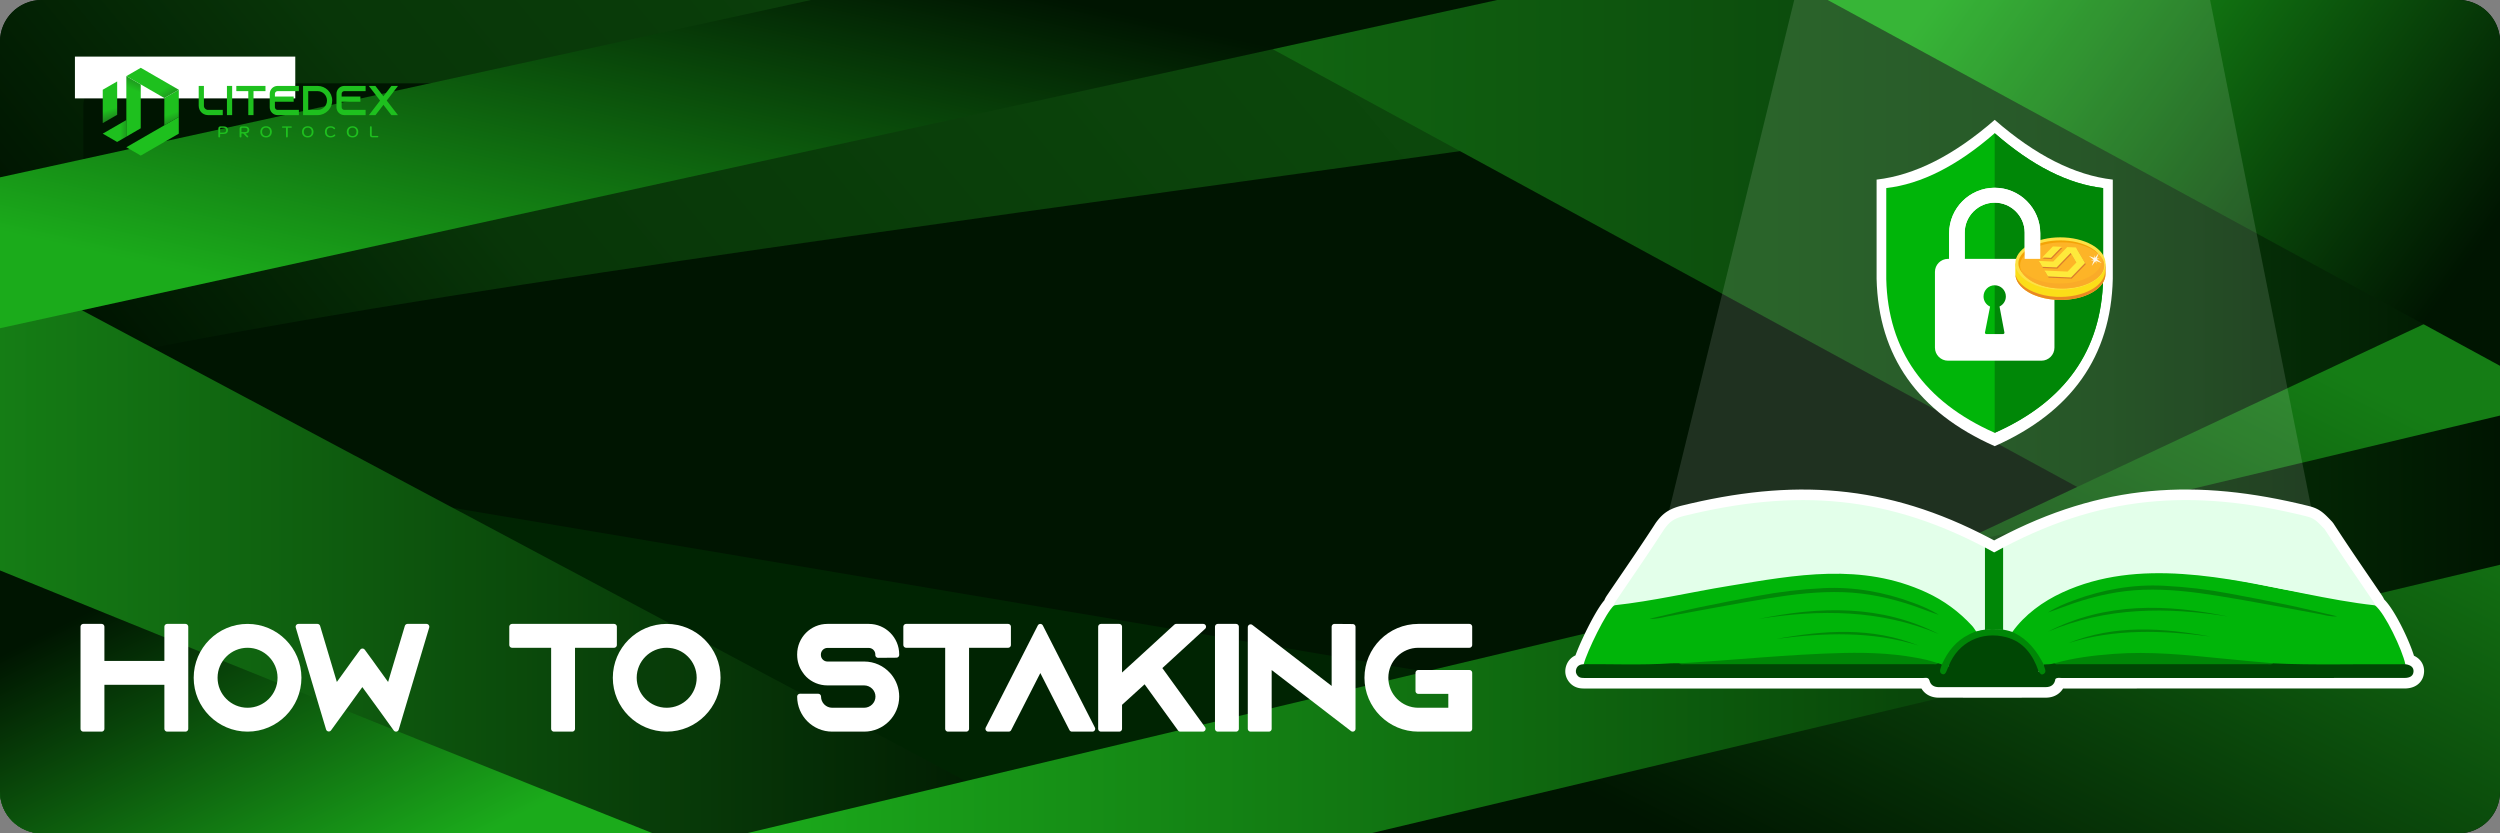 <?xml version="1.0" encoding="UTF-8"?>
<!DOCTYPE svg PUBLIC "-//W3C//DTD SVG 1.1//EN" "http://www.w3.org/Graphics/SVG/1.1/DTD/svg11.dtd">
<!-- Creator: CorelDRAW 2018 (64-Bit) -->
<svg xmlns="http://www.w3.org/2000/svg" xml:space="preserve" width="253.997mm" height="84.666mm" version="1.1" style="shape-rendering:geometricPrecision; text-rendering:geometricPrecision; image-rendering:optimizeQuality; fill-rule:evenodd; clip-rule:evenodd"
viewBox="0 0 25400 8466.67"
 xmlns:xlink="http://www.w3.org/1999/xlink">
 <rect x="0" y="0" width="25400" height="8466.67" fill="#808080" stroke="none"/>
 <defs>
  <style type="text/css">
   <![CDATA[
    .str0 {stroke:white;stroke-width:57.35;stroke-linecap:round;stroke-linejoin:round;stroke-miterlimit:22.926}
    .fil26 {fill:none}
    .fil38 {fill:none;fill-rule:nonzero}
    .fil0 {fill:#001501}
    .fil2 {fill:#002402}
    .fil25 {fill:#008707}
    .fil27 {fill:#00B509}
    .fil12 {fill:#1EC01E}
    .fil33 {fill:#DA7D2D}
    .fil35 {fill:#EA8823}
    .fil36 {fill:#FAAB28}
    .fil34 {fill:#FEEA3B}
    .fil10 {fill:white}
    .fil28 {fill:white}
    .fil29 {fill:#F4A307;fill-rule:nonzero}
    .fil31 {fill:#FDE144;fill-rule:nonzero}
    .fil23 {fill:#97836D;fill-rule:nonzero}
    .fil21 {fill:#004704;fill-rule:nonzero}
    .fil22 {fill:#008707;fill-rule:nonzero}
    .fil20 {fill:#00B509;fill-rule:nonzero}
    .fil17 {fill:#1EC01E;fill-rule:nonzero}
    .fil24 {fill:#E3FFEA;fill-rule:nonzero}
    .fil30 {fill:#FBDE18;fill-rule:nonzero}
    .fil32 {fill:#FDB427;fill-rule:nonzero}
    .fil19 {fill:white;fill-rule:nonzero}
    .fil18 {fill:white;fill-opacity:0.122}
    .fil37 {fill:white;fill-opacity:0.902}
    .fil8 {fill:url(#id2)}
    .fil6 {fill:url(#id3)}
    .fil5 {fill:url(#id4)}
    .fil4 {fill:url(#id5)}
    .fil9 {fill:url(#id6)}
    .fil7 {fill:url(#id7)}
    .fil3 {fill:url(#id8)}
    .fil1 {fill:url(#id9)}
    .fil13 {fill:url(#id10)}
    .fil11 {fill:url(#id11)}
    .fil14 {fill:url(#id12)}
    .fil15 {fill:url(#id13)}
    .fil16 {fill:url(#id14)}
   ]]>
  </style>
     <mask id="id0">
  <linearGradient id="id1" gradientUnits="userSpaceOnUse" x1="4341.12" y1="1101.51" x2="4556.17" y2="1288.33">
   <stop offset="0" style="stop-opacity:1; stop-color:white"/>
   <stop offset="1" style="stop-opacity:0; stop-color:white"/>
  </linearGradient>
      <rect style="fill:url(#id1)" x="751.3" y="564.88" width="4428.26" height="1139.84"/>
     </mask>
  <linearGradient id="id2" gradientUnits="userSpaceOnUse" x1="7582.47" y1="6344.44" x2="25400.01" y2="6344.44">
   <stop offset="0" style="stop-opacity:1; stop-color:#1BAB1B"/>
   <stop offset="1" style="stop-opacity:1; stop-color:#001501"/>
  </linearGradient>
  <linearGradient id="id3" gradientUnits="userSpaceOnUse" xlink:href="#id2" x1="19577.03" y1="114.31" x2="24392.36" y2="3602.46">
  </linearGradient>
  <linearGradient id="id4" gradientUnits="userSpaceOnUse" x1="21123.98" y1="2463.2" x2="17887.71" y2="8933.14">
   <stop offset="0" style="stop-opacity:1; stop-color:#157D15"/>
   <stop offset="1" style="stop-opacity:1; stop-color:#001501"/>
  </linearGradient>
  <linearGradient id="id5" gradientUnits="userSpaceOnUse" x1="12011.82" y1="3642.5" x2="25400.01" y2="3642.5">
   <stop offset="0" style="stop-opacity:1; stop-color:#126912"/>
   <stop offset="0.69" style="stop-opacity:1; stop-color:#093F0A"/>
   <stop offset="1" style="stop-opacity:1; stop-color:#001501"/>
  </linearGradient>
  <linearGradient id="id6" gradientUnits="userSpaceOnUse" xlink:href="#id2" x1="7098.85" y1="3935.06" x2="8112.44" y2="-600.38">
  </linearGradient>
  <linearGradient id="id7" gradientUnits="userSpaceOnUse" xlink:href="#id2" x1="4178.26" y1="8837.89" x2="2455.75" y2="5424.42">
  </linearGradient>
  <linearGradient id="id8" gradientUnits="userSpaceOnUse" xlink:href="#id4" x1="-0" y1="5587.77" x2="10808.65" y2="5587.77">
  </linearGradient>
  <linearGradient id="id9" gradientUnits="userSpaceOnUse" x1="19312.3" y1="-4066.62" x2="4877.75" y2="7928.19">
   <stop offset="0" style="stop-opacity:1; stop-color:#0F570F"/>
   <stop offset="0.8" style="stop-opacity:1; stop-color:#083608"/>
   <stop offset="1" style="stop-opacity:1; stop-color:#001501"/>
  </linearGradient>
  <linearGradient id="id10" gradientUnits="userSpaceOnUse" x1="1101.61" y1="1115.16" x2="1179.69" y2="1376.42">
   <stop offset="0" style="stop-opacity:1; stop-color:#1EC01E"/>
   <stop offset="0.529" style="stop-opacity:1; stop-color:#1D6E1D"/>
   <stop offset="1" style="stop-opacity:1; stop-color:#1C1C1C"/>
  </linearGradient>
  <linearGradient id="id11" gradientUnits="userSpaceOnUse" x1="1727.77" y1="1158.19" x2="1809.55" y2="1381.01">
   <stop offset="0" style="stop-opacity:1; stop-color:#1EC01E"/>
   <stop offset="0.678" style="stop-opacity:1; stop-color:#1D6E1D"/>
   <stop offset="1" style="stop-opacity:1; stop-color:#1C1C1C"/>
  </linearGradient>
  <linearGradient id="id12" gradientUnits="userSpaceOnUse" x1="1219.78" y1="1311.87" x2="1447.53" y2="1309.64">
   <stop offset="0" style="stop-opacity:1; stop-color:#1EC01E"/>
   <stop offset="0.631" style="stop-opacity:1; stop-color:#1D6E1D"/>
   <stop offset="1" style="stop-opacity:1; stop-color:#1C1C1C"/>
  </linearGradient>
  <linearGradient id="id13" gradientUnits="userSpaceOnUse" x1="1341.85" y1="907.95" x2="1461.98" y2="619.67">
   <stop offset="0" style="stop-opacity:1; stop-color:#1EC01E"/>
   <stop offset="0.651" style="stop-opacity:1; stop-color:#1D6E1D"/>
   <stop offset="1" style="stop-opacity:1; stop-color:#1C1C1C"/>
  </linearGradient>
  <linearGradient id="id14" gradientUnits="userSpaceOnUse" x1="1688.56" y1="888.5" x2="1849.74" y2="1139.01">
   <stop offset="0" style="stop-opacity:1; stop-color:#1EC01E"/>
   <stop offset="0.671" style="stop-opacity:1; stop-color:#1D6E1D"/>
   <stop offset="1" style="stop-opacity:1; stop-color:#1C1C1C"/>
  </linearGradient>
 </defs>
 <g id="Layer_x0020_1">
  <g id="_2288182963904">
   <g>
    <rect class="fil0" x="-0" y="-0" width="25400.01" height="8466.67" rx="423.33" ry="423.33"/>
    <path class="fil1" d="M-0 3861.57c5464.95,-1287.11 18717.59,-2611.16 24190.07,-3861.55 0,0 -9255.57,-0.01 -12178.25,0l-11588.48 0 -1.38 -0.02c-232.2,0.74 -421.95,190.95 -421.95,423.33l0 3438.24zm4860.03 -1919.23l-3793.39 0c-120.98,0 -219.97,-98.99 -219.97,-219.97l0 -655.73c0,-120.99 98.99,-219.97 219.97,-219.97l3793.39 0c120.99,0 219.97,98.98 219.97,219.97l0 655.73c0,120.98 -98.98,219.97 -219.97,219.97z"/>
    <path class="fil2" d="M24233.04 8466.66l-24233.04 -4082.22 0 3658.9c0,232.82 190.49,423.33 423.33,423.33l23809.7 -0.01z"/>
    <path class="fil3" d="M10808.65 8466.66c-1770.88,-943.35 -5373.77,-2862.61 -10808.65,-5757.78l0 5334.46c0,232.83 190.49,423.33 423.33,423.33l10385.32 -0.01z"/>
    <path class="fil4" d="M25399.99 7284.99l0 -6861.65 0.01 -1.35c-0.73,-231.76 -190.21,-421.24 -421.97,-421.96l-1.35 0 -12964.86 0c8229.25,4477.83 12691.97,6906.15 13388.17,7284.97z"/>
    <path class="fil5" d="M21104.11 4947.45c-4994.94,2346.13 -7492.41,3519.21 -7492.41,3519.21l11364.97 0 0.66 0.01c232.07,-0.35 421.93,-189.98 422.65,-421.97l0 -1.36 0 -758.35 0.01 -4355.32c-1593.52,748.48 -3025.47,1421.08 -4295.89,2017.78z"/>
    <path class="fil6" d="M25399.99 2227.69l0 -1804.36 0.01 -1.35c-0.73,-231.76 -190.21,-421.24 -421.97,-421.96l-1.35 0 -6407.29 -0.02c2232.2,1214.62 4017.11,2185.85 5354.73,2913.69l0 0.01c248.62,135.28 481.81,262.16 699.52,380.63 285.33,155.26 544.12,296.06 776.36,422.44l0 -1489.09z"/>
    <path class="fil7" d="M6634.01 8466.67c-1325.94,-526.72 -3704.83,-1477.13 -6634.01,-2671.03l0 2247.69c0,232.83 190.49,423.33 423.33,423.33l6210.68 0z"/>
    <polygon class="fil8" points="25400,4222.2 25400,5738.2 13926.63,8466.67 7582.47,8466.67 "/>
    <polygon class="fil9" points="8239.56,0 15211.3,0 -0,3334.69 -0,1801.68 "/>
   </g>
   <g>
    <polygon class="fil10" style="mask:url(#id0)" points="761.3,574.88 2483.46,574.88 2503.46,574.88 5169.55,574.88 4206.77,1694.72 2503.46,1694.72 2483.46,1694.72 761.3,1694.72 "/>
    <g>
     <g>
      <path class="fil11" d="M1816.37 1188.34l0.01 -276.54c0,0 -49.27,28.36 -146.58,84.38l-0.39 277 146.96 -84.84z"/>
      <polygon class="fil12" points="1816.38,1357.8 1816.37,1188.34 1283.35,1496.06 1430.14,1580.8 "/>
      <polygon class="fil13" points="1190.47,1166.52 1190.47,827.17 1043.88,911.8 1043.89,1250.95 "/>
      <path class="fil14" d="M1190.2 1442.28l94.14 -54.35 -0.58 -168.63 -239.88 138.5c16.01,9.22 66.44,38.37 146.32,84.48z"/>
      <path class="fil15" d="M1283.66 1388.31c-0.03,-262.07 -0.05,-614.93 -0.05,-614.93 97.58,56.3 146.37,84.45 146.37,84.45 0,149.45 0,445.45 0,445.45 -97.55,56.32 -146.32,85.02 -146.32,85.02z"/>
      <path class="fil16" d="M1283.61 773.39c257.45,148.53 386.18,222.79 386.18,222.79 97.31,-56.02 146.58,-84.38 146.58,-84.38 -257.08,-148.9 -386.24,-223 -386.24,-223 -97.68,56.4 -146.52,84.59 -146.52,84.59z"/>
     </g>
     <g>
      <path class="fil17" d="M2107.81 1116.16c-18.64,-2.54 -33.47,-17.37 -36.02,-36.02l0 -207.21 -52.96 0 0 202.13c0,14.83 3.39,28.81 9.74,41.52 8.9,18.65 24.16,33.9 42.8,43.22 12.71,6.36 26.7,9.75 41.53,9.75l150.42 0 0 -52.97 -155.51 -0.42z"/>
      <polygon id="1" class="fil17" points="2358.67,1169.55 2358.67,872.93 2305.7,872.93 2305.7,1169.55 "/>
      <polygon id="2" class="fil17" points="2401.05,872.93 2401.05,925.9 2522.66,925.9 2522.66,1169.55 2575.63,1169.55 2575.63,925.9 2697.24,925.9 2697.24,872.93 "/>
      <path id="3" class="fil17" d="M2820.12 925.9l216.55 0 0 -52.97 -216.55 0c-44.07,0 -79.66,36.02 -79.66,80.09l0 136.44c0,44.07 35.59,80.09 79.66,80.09l216.55 0 0 -52.97 -216.55 0c-14.83,0 -27.12,-12.29 -27.12,-27.12l0 -55.93 190.7 0 0 -52.97 -190.7 0 0 -27.54c0,-14.83 12.29,-27.12 27.12,-27.12z"/>
      <path id="4" class="fil17" d="M3079.04 872.93l0 296.62 148.31 0c40.68,0 77.54,-16.53 104.24,-43.65 2.96,-2.96 5.93,-5.93 8.47,-8.89 22.04,-25.85 35.17,-59.33 35.17,-95.77 0,-82.2 -66.53,-148.31 -148.31,-148.31l-147.88 0zm52.54 52.97l95.34 0c52.55,0 95.34,42.87 95.34,95.55 0,52.69 -42.79,95.56 -95.34,95.56l-95.34 0 0 -191.11z"/>
      <path id="5" class="fil17" d="M3498.12 925.9l216.54 0 0 -52.97 -216.54 0c-44.07,0 -79.66,36.02 -79.66,80.09l0 136.44c0,44.07 35.59,80.09 79.66,80.09l216.54 0 0 -52.97 -216.54 0c-14.83,0 -27.12,-12.29 -27.12,-27.12l0 -55.93 190.69 0 0 -52.97 -190.69 0 0 -27.54c0,-14.83 12.29,-27.12 27.12,-27.12z"/>
      <path id="6" class="fil17" d="M3746.43 1170.82l0.85 -0.85 -0.85 0 0 0.85zm296.63 -0.85l-0.42 0 0.42 0.85 0 -0.85zm0 -297.04l-66.53 0 -81.36 105.65 -81.36 -105.65 -66.95 0 114.83 148.95 -113.99 148.09 66.96 0 80.93 -104.8 80.94 104.8 66.96 0 -114.41 -148.09 114.83 -148.95 -0.85 0z"/>
      <path class="fil17" d="M2227.29 1396.68c-2.76,0 -4.93,-0.74 -6.52,-2.23 -1.59,-1.48 -2.38,-3.54 -2.38,-6.19l0 -82.3c0,-6.89 2.01,-12.29 6.04,-16.21 4.02,-3.92 9.63,-5.88 16.84,-5.88l27.01 0c15.67,0 27.56,3.29 35.67,9.85 8.1,6.57 12.15,16.26 12.15,29.08 0,12.6 -4,22.16 -12,28.68 -7.99,6.51 -19.67,9.77 -35.03,9.77l-32.57 0 0 27.01c0,2.54 -0.85,4.58 -2.54,6.12 -1.7,1.53 -3.92,2.3 -6.67,2.3zm41.62 -49.73c19.28,0 28.92,-8.05 28.92,-24.15 0,-8.47 -2.41,-14.72 -7.23,-18.75 -4.82,-4.02 -12,-6.04 -21.53,-6.04l-25.26 0c-2.33,0 -4.13,0.75 -5.4,2.23 -1.27,1.48 -1.91,3.49 -1.91,6.04l0 40.67 32.41 0z"/>
      <path id="1" class="fil17" d="M2434.53 1306.12c0,-6.89 2.01,-12.32 6.04,-16.29 4.02,-3.97 9.69,-5.96 17,-5.96l28.75 0c15.36,0 26.93,3.08 34.72,9.22 7.78,6.14 11.68,15.2 11.68,27.17 0,11.33 -3.45,20.12 -10.33,26.37 -6.88,6.25 -16.42,9.38 -28.6,9.38l26.38 26.69c1.69,1.69 2.54,3.55 2.54,5.56 0,2.22 -1.06,4.23 -3.18,6.04 -2.01,1.48 -3.97,2.22 -5.88,2.22 -2.65,0 -5.19,-1.27 -7.62,-3.81l-34.96 -36.23 -17.95 0 0 31.62c0,2.65 -0.88,4.74 -2.62,6.28 -1.75,1.53 -4,2.3 -6.76,2.3 -2.86,0 -5.11,-0.77 -6.75,-2.3 -1.64,-1.54 -2.46,-3.63 -2.46,-6.28l0 -81.98zm51.64 35.75c10.16,0 17.34,-1.62 21.52,-4.85 4.19,-3.23 6.28,-8.82 6.28,-16.76 0,-7.73 -2.28,-13.3 -6.83,-16.68 -4.56,-3.39 -11.55,-5.09 -20.97,-5.09l-25.9 0c-2.23,0 -3.97,0.72 -5.25,2.15 -1.27,1.43 -1.9,3.41 -1.9,5.95l0 35.28 33.05 0z"/>
      <path id="2" class="fil17" d="M2703.1 1396.68c-11.75,0 -22.05,-2.38 -30.91,-7.15 -8.84,-4.77 -15.65,-11.49 -20.42,-20.18 -4.76,-8.68 -7.14,-18.64 -7.14,-29.87 0,-11.23 2.38,-21.18 7.14,-29.87 4.77,-8.68 11.58,-15.41 20.42,-20.18 8.86,-4.76 19.16,-7.14 30.91,-7.14 11.76,0 22.06,2.38 30.91,7.14 8.84,4.77 15.64,11.5 20.41,20.18 4.77,8.69 7.15,18.64 7.15,29.87 0,11.23 -2.38,21.19 -7.15,29.87 -4.77,8.69 -11.57,15.41 -20.41,20.18 -8.85,4.77 -19.15,7.15 -30.91,7.15zm0 -14.46c12.4,0 22.19,-3.81 29.4,-11.44 7.2,-7.62 10.8,-18.06 10.8,-31.3 0,-13.34 -3.68,-23.8 -11.04,-31.38 -7.36,-7.57 -17.4,-11.36 -30.11,-11.36 -8.05,0 -15.04,1.75 -20.97,5.25 -5.94,3.49 -10.5,8.47 -13.68,14.93 -3.17,6.46 -4.76,13.98 -4.76,22.56 0,8.79 1.64,16.39 4.92,22.8 3.29,6.41 7.95,11.33 13.99,14.78 6.04,3.44 13.19,5.16 21.45,5.16z"/>
      <path id="3" class="fil17" d="M2914.79 1396.68c-2.75,0 -4.95,-0.74 -6.59,-2.23 -1.65,-1.48 -2.47,-3.54 -2.47,-6.19l0 -90.25 -32.57 0c-2.75,0 -4.87,-0.6 -6.35,-1.82 -1.48,-1.22 -2.23,-2.94 -2.23,-5.17 0,-2.33 0.75,-4.1 2.23,-5.32 1.48,-1.22 3.6,-1.83 6.35,-1.83l83.26 0c2.75,0 4.9,0.61 6.43,1.83 1.54,1.22 2.31,2.99 2.31,5.32 0,2.23 -0.77,3.95 -2.31,5.17 -1.53,1.22 -3.68,1.82 -6.43,1.82l-32.57 0 0 90.25c0,2.54 -0.82,4.58 -2.47,6.12 -1.64,1.53 -3.84,2.3 -6.59,2.3z"/>
      <path id="4" class="fil17" d="M3126.63 1396.68c-11.75,0 -22.05,-2.38 -30.9,-7.15 -8.84,-4.77 -15.65,-11.49 -20.42,-20.18 -4.76,-8.68 -7.14,-18.64 -7.14,-29.87 0,-11.23 2.38,-21.18 7.14,-29.87 4.77,-8.68 11.58,-15.41 20.42,-20.18 8.85,-4.76 19.15,-7.14 30.9,-7.14 11.76,0 22.06,2.38 30.91,7.14 8.84,4.77 15.64,11.5 20.41,20.18 4.77,8.69 7.15,18.64 7.15,29.87 0,11.23 -2.38,21.19 -7.15,29.87 -4.77,8.69 -11.57,15.41 -20.41,20.18 -8.85,4.77 -19.15,7.15 -30.91,7.15zm0 -14.46c12.4,0 22.19,-3.81 29.4,-11.44 7.2,-7.62 10.8,-18.06 10.8,-31.3 0,-13.34 -3.68,-23.8 -11.04,-31.38 -7.36,-7.57 -17.4,-11.36 -30.11,-11.36 -8.05,0 -15.04,1.75 -20.97,5.25 -5.93,3.49 -10.49,8.47 -13.67,14.93 -3.17,6.46 -4.76,13.98 -4.76,22.56 0,8.79 1.64,16.39 4.92,22.8 3.29,6.41 7.95,11.33 13.98,14.78 6.04,3.44 13.19,5.16 21.45,5.16z"/>
      <path id="5" class="fil17" d="M3358.35 1396.68c-11.65,0 -21.79,-2.3 -30.42,-6.91 -8.64,-4.61 -15.26,-11.2 -19.86,-19.78 -4.61,-8.58 -6.91,-18.7 -6.91,-30.35 0,-11.65 2.3,-21.79 6.91,-30.42 4.6,-8.64 11.2,-15.28 19.78,-19.94 8.58,-4.66 18.69,-6.99 30.34,-6.99 9.54,0 18.38,1.64 26.54,4.92 8.15,3.28 14.3,7.73 18.43,13.35 1.16,1.69 1.74,3.23 1.74,4.6 0,2.33 -1.21,4.4 -3.65,6.2 -1.38,0.85 -2.81,1.27 -4.29,1.27 -1.38,0 -2.73,-0.32 -4.05,-0.95 -1.33,-0.64 -2.46,-1.48 -3.42,-2.54 -3.49,-4.24 -7.81,-7.37 -12.95,-9.38 -5.13,-2.01 -11.25,-3.02 -18.35,-3.02 -12.18,0 -21.68,3.79 -28.52,11.36 -6.83,7.58 -10.24,18.09 -10.24,31.54 0,13.24 3.44,23.65 10.32,31.22 6.89,7.57 16.42,11.36 28.6,11.36 14.41,0 25.48,-4.13 33.21,-12.39 2.54,-2.54 5.13,-3.82 7.78,-3.82 1.7,0 3.23,0.53 4.61,1.59 2.12,1.8 3.18,3.76 3.18,5.88 0,1.8 -0.64,3.5 -1.91,5.09 -4.55,5.61 -10.96,10.03 -19.22,13.26 -8.26,3.23 -17.48,4.85 -27.65,4.85z"/>
      <path id="6" class="fil17" d="M3581.63 1396.68c-11.75,0 -22.05,-2.38 -30.9,-7.15 -8.84,-4.77 -15.65,-11.49 -20.42,-20.18 -4.76,-8.68 -7.14,-18.64 -7.14,-29.87 0,-11.23 2.38,-21.18 7.14,-29.87 4.77,-8.68 11.58,-15.41 20.42,-20.18 8.85,-4.76 19.15,-7.14 30.9,-7.14 11.76,0 22.06,2.38 30.91,7.14 8.84,4.77 15.64,11.5 20.41,20.18 4.77,8.69 7.15,18.64 7.15,29.87 0,11.23 -2.38,21.19 -7.15,29.87 -4.77,8.69 -11.57,15.41 -20.41,20.18 -8.85,4.77 -19.15,7.15 -30.91,7.15zm0 -14.46c12.4,0 22.19,-3.81 29.4,-11.44 7.2,-7.62 10.8,-18.06 10.8,-31.3 0,-13.34 -3.68,-23.8 -11.04,-31.38 -7.36,-7.57 -17.4,-11.36 -30.11,-11.36 -8.05,0 -15.04,1.75 -20.97,5.25 -5.93,3.49 -10.49,8.47 -13.67,14.93 -3.17,6.46 -4.76,13.98 -4.76,22.56 0,8.79 1.64,16.39 4.92,22.8 3.29,6.41 7.95,11.33 13.98,14.78 6.04,3.44 13.19,5.16 21.45,5.16z"/>
      <path id="7" class="fil17" d="M3782.37 1395.09c-7.41,0 -13.21,-1.99 -17.4,-5.96 -4.18,-3.97 -6.27,-9.5 -6.27,-16.6l0 -81.82c0,-2.65 0.79,-4.72 2.38,-6.2 1.59,-1.48 3.76,-2.22 6.51,-2.22 2.76,0 4.96,0.76 6.6,2.3 1.64,1.53 2.46,3.57 2.46,6.12l0 81.98c0,2.54 0.66,4.55 1.99,6.04 1.32,1.48 3.15,2.22 5.48,2.22l51.48 0c5.71,0 8.57,2.38 8.57,7.15 0,2.22 -0.74,3.94 -2.22,5.16 -1.48,1.22 -3.6,1.83 -6.35,1.83l-53.23 0z"/>
     </g>
    </g>
   </g>
   <g>
    <g>
     <path class="fil18" d="M16895.94 5440.89c2175.59,749.79 4383.83,720 6624.72,-89.39l-1066.12 -5351.5 -4225.34 0c0,0 -444.41,1813.63 -1333.25,5440.89z"/>
     <g>
      <path class="fil19" d="M20334.41 6436.34l-0.06 -0.37 211.4 -34.28 0.06 0.37 -143.04 117.5 -68.36 -83.22zm211.4 -34.28c9.46,58.37 -30.19,113.38 -88.56,122.84 -58.37,9.46 -113.38,-30.19 -122.84,-88.56l211.4 -34.28zm-83.95 -88.66l-61.78 205.06 65.63 -203.81 0.46 0.15 0.29 0.1 0.29 0.1 0.83 0.29 0.28 0.1 -0.25 -0.09 0.29 0.1 0.29 0.1 0.83 0.29 0.28 0.1 1.29 0.46 0.86 0.31 -1.29 -0.46 0.29 0.1 0.28 0.1 -0.25 -0.09 2.4 0.85 0.28 0.11 -1.28 -0.46 2.43 0.88 -0.3 -0.11 -1.28 -0.46 1.85 0.66 0.29 0.11 -0.73 -0.26 1.29 0.46 0.29 0.11 0.86 0.32 -0.3 -0.11 0.29 0.1 0.86 0.33 0.02 0 -74.68 200.72 -0.54 -0.2 0.3 0.11 -0.29 -0.1 -0.86 -0.33 0.3 0.12 -0.29 -0.11 0.73 0.26 -1.29 -0.46 -0.29 -0.11 1.29 0.46 -1.86 -0.66 -0.86 -0.33 1.87 0.68 -1.86 -0.66 -0.28 -0.11 1.82 0.65 -0.83 -0.29 -0.28 -0.1 -0.29 -0.1 -1.85 -0.66 0.28 0.09 0.71 0.26 -0.28 -0.1 0.25 0.09 -0.29 -0.1 -0.29 -0.1 -0.83 -0.29 -0.28 -0.1 0.25 0.09 -0.29 -0.1 -0.29 -0.1 -0.12 -0.05 65.63 -203.81zm-65.63 203.81c-55.93,-19.18 -85.72,-80.09 -66.54,-136.02 19.18,-55.93 80.09,-85.72 136.02,-66.54l-69.48 202.56zm149.52 -115.52l-211.4 34.28 71.11 84.2 -0.64 -0.22 0.28 0.09 0.81 0.28 -1.92 -0.65 0.28 0.09 1.35 0.45 -0.28 -0.09 -0.28 -0.09 -1.91 -0.63 -0.28 -0.1 1.35 0.45 -0.28 -0.09 -0.28 -0.09 0.25 0.08 -0.29 -0.09 -0.81 -0.26 0.25 0.08 -0.29 -0.09 -0.28 -0.09 -0.29 -0.09 -0.28 -0.09 0.21 0.07 -0.29 -0.09 -0.29 -0.09 -0.79 -0.25 -0.28 -0.09 0.21 0.07 -0.29 -0.09 1.8 0.53 -0.3 -0.08 -2.38 -0.71 0.56 0.17 61.78 -205.06 1.14 0.35 -1.8 -0.53 0.3 0.08 2.38 0.71 0.29 0.09 0.79 0.25 0.28 0.09 -0.21 -0.07 0.29 0.09 0.29 0.09 0.79 0.25 0.28 0.09 0.29 0.09 0.28 0.09 0.29 0.09 0.81 0.26 -0.25 -0.08 0.29 0.09 0.81 0.26 0.28 0.09 0.28 0.09 1.91 0.63 0.28 0.1 -1.35 -0.45 0.28 0.09 0.28 0.09 1.91 0.63 0.84 0.29 -1.38 -0.47 1.37 0.46 0.84 0.29 -0.1 -0.04 71.11 84.2zm-71.11 -84.2c55.96,19.1 85.85,79.97 66.75,135.93 -19.1,55.96 -79.97,85.85 -135.93,66.75l69.18 -202.68zm198.19 404.75l0.66 -0.26 78.5 199.26 -0.66 0.26 -145.41 -113.63 66.91 -85.63zm78.5 199.26c-55.02,21.67 -117.21,-5.36 -138.88,-60.38 -21.67,-55.02 5.36,-117.21 60.38,-138.88l78.5 199.26zm67.03 -86.54l-0.12 0.91 -212.32 -28 0.12 -0.91 188.52 -54.42 23.8 82.42zm-212.32 -28c7.73,-58.63 61.53,-99.89 120.16,-92.16 58.63,7.73 99.89,61.53 92.16,120.16l-212.32 -28zm24.34 83.07l-0.54 -0.65 164.72 -136.84 0.54 0.65 -43.11 168.05 -121.61 -31.21zm164.72 -136.84c37.78,45.48 31.54,113 -13.94,150.78 -45.48,37.78 -113,31.54 -150.78,-13.94l164.72 -136.84zm-336.46 -1189.47l0 0.05 -214.16 0 0 -0.05 57.14 -94.72 157.02 94.72zm-214.16 0c0,-59.13 47.95,-107.08 107.08,-107.08 59.13,0 107.08,47.95 107.08,107.08l-214.16 0zm118.23 115.37l-101.62 -188.52 0.07 -0.03 1.37 -0.74 1.24 -0.66 0.95 -0.52 1.53 -0.82 1.24 -0.66 1.24 -0.67 1.54 -0.82 0.94 -0.5 1.24 -0.67 1.54 -0.82 1.24 -0.66 1.24 -0.66 1.24 -0.66 0.94 -0.5 1.54 -0.83 1.54 -0.81 0.94 -0.5 1.24 -0.66 1.24 -0.66 1.24 -0.66 1.54 -0.82 1.24 -0.65 0.78 -0.42 1.53 -0.82 1.4 -0.73 1.24 -0.66 1.24 -0.65 1.24 -0.66 1.38 -0.73 0.93 -0.49 1.4 -0.74 1.31 -0.69 99.88 189.44 -1.17 0.61 -1.08 0.58 -1.53 0.81 -1.1 0.57 -1.24 0.66 -1.24 0.65 -1.24 0.66 -1.08 0.57 -0.93 0.5 -1.7 0.9 -1.24 0.65 -0.94 0.5 -1.24 0.66 -1.24 0.66 -1.24 0.66 -1.54 0.82 -0.94 0.49 -0.94 0.51 -1.54 0.82 -1.24 0.66 -1.24 0.66 -1.24 0.66 -0.94 0.5 -1.24 0.67 -1.54 0.82 -0.94 0.5 -1.24 0.67 -1.24 0.66 -0.95 0.52 -1.53 0.82 -1.24 0.66 -1.11 0.6 0.07 -0.03zm-0.07 0.03c-52.07,28.02 -117.01,8.52 -145.03,-43.55 -28.02,-52.07 -8.52,-117.01 43.55,-145.03l101.48 188.58zm-102.83 -187.86l1.28 -0.69 101.62 188.52 -1.28 0.69 -5.53 2.77 -96.09 -191.29zm101.62 188.52c-52.05,28.06 -117.01,8.6 -145.07,-43.45 -28.06,-52.05 -8.6,-117.01 43.45,-145.07l101.62 188.52zm-96.24 -191.22l0.15 -0.07 90.56 194.06 -0.15 0.07 -96.6 -191.01 6.04 -3.05zm90.56 194.06c-53.58,25 -117.31,1.83 -142.31,-51.75 -25,-53.58 -1.83,-117.31 51.75,-142.31l90.56 194.06zm-98.01 -190.24l1.41 -0.77 102.64 187.96 -1.41 0.77 -0.5 0.27 -102.14 -188.23zm102.64 187.96c-51.9,28.34 -116.96,9.24 -145.3,-42.66 -28.34,-51.9 -9.24,-116.96 42.66,-145.3l102.64 187.96zm-151.33 26.13l103.4 -187.54 -103.41 0.01 1.4 -0.78 1.51 -0.84 1.75 -0.96 1.64 -0.9 1.52 -0.83 1.38 -0.76 1.51 -0.83 1.75 -0.96 1.51 -0.82 1.27 -0.7 1.75 -0.96 1.51 -0.82 1.51 -0.83 1.51 -0.82 1.51 -0.83 1.51 -0.82 1.51 -0.83 1.75 -0.95 1.51 -0.82 1.51 -0.82 1.51 -0.82 1.51 -0.82 1.38 -0.75 1.74 -0.95 1.64 -0.88 1.27 -0.69 1.75 -0.95 1.51 -0.81 1.38 -0.75 1.5 -0.81 1.64 -0.89 1.55 -0.83 101.64 188.5 -1.47 0.79 -1.38 0.75 -1.5 0.81 -1.64 0.89 -1.51 0.81 -1.27 0.69 -1.75 0.95 -1.38 0.74 -1.26 0.69 -1.64 0.89 -1.51 0.82 -1.51 0.82 -1.51 0.82 -1.51 0.82 -1.27 0.69 -1.51 0.83 -1.51 0.82 -1.51 0.83 -1.51 0.82 -1.51 0.83 -1.51 0.82 -1.27 0.7 -1.75 0.96 -1.51 0.82 -1.27 0.7 -1.51 0.83 -1.64 0.9 -1.52 0.83 -1.38 0.76 -1.27 0.7 -1.51 0.84 -1.62 0.88 -103.41 0.01zm103.41 -0.01c-51.78,28.55 -116.92,9.73 -145.47,-42.05 -28.55,-51.78 -9.73,-116.92 42.05,-145.47l103.42 187.52zm-38.21 -144.17l-214.16 0 156.91 -94.78 2.98 1.57 3.04 1.6 2.85 1.51 3.12 1.64 3.03 1.62 2.85 1.51 2.92 1.55 2.92 1.55 3.05 1.62 3.05 1.63 2.98 1.59 2.93 1.57 2.98 1.59 3.05 1.64 2.98 1.6 2.93 1.58 2.92 1.57 3.17 1.72 2.92 1.59 2.87 1.54 3.12 1.69 2.92 1.59 2.99 1.62 2.93 1.6 2.93 1.59 3.17 1.74 2.93 1.61 2.93 1.6 3.06 1.68 2.86 1.57 3.06 1.68 3.01 1.66 -103.4 187.54 -2.85 -1.58 -2.82 -1.54 -3 -1.65 -2.8 -1.54 -2.93 -1.6 -2.93 -1.61 -2.69 -1.46 -2.93 -1.59 -2.93 -1.6 -2.87 -1.56 -2.92 -1.59 -2.74 -1.49 -2.99 -1.62 -2.92 -1.59 -2.69 -1.44 -2.92 -1.57 -2.93 -1.58 -2.86 -1.54 -2.79 -1.5 -2.86 -1.53 -2.93 -1.57 -2.86 -1.53 -2.79 -1.49 -2.79 -1.48 -2.92 -1.55 -2.92 -1.55 -2.99 -1.59 -2.79 -1.48 -2.72 -1.44 -2.99 -1.57 -2.78 -1.48 -2.86 -1.49 156.91 -94.78zm-156.91 94.78c-52.34,-27.52 -72.47,-92.27 -44.95,-144.61 27.52,-52.34 92.27,-72.47 144.61,-44.95l-99.66 189.56zm-57.25 -94.75l0 -0.03 214.16 0 0 0.03 -156.93 94.77 -57.23 -94.77zm214.16 0c0,59.13 -47.95,107.08 -107.08,107.08 -59.13,0 -107.08,-47.95 -107.08,-107.08l214.16 0zm-3145.19 -215.24l-59.4 -205.76 3.97 -1.06 105.7 -25.31 104.72 -23.35 103.79 -21.35 102.92 -19.3 102.1 -17.24 101.34 -15.13 100.62 -12.99 99.96 -10.83 99.36 -8.62 98.79 -6.38 98.28 -4.11 97.82 -1.81 97.39 0.55 97.03 2.91 96.7 5.31 96.42 7.76 96.17 10.21 95.99 12.7 95.83 15.24 95.72 17.78 95.66 20.36 95.64 22.96 95.66 25.59 95.73 28.24 95.84 30.92 96 33.61 96.22 36.33 96.48 39.07 96.78 41.84 97.13 44.63 97.56 47.43 98.01 50.27 -99.7 189.54 -94.03 -48.23 -93.38 -45.41 -92.81 -42.63 -92.28 -39.9 -91.8 -37.19 -91.4 -34.51 -91.06 -31.87 -90.76 -29.28 -90.51 -26.7 -90.36 -24.17 -90.26 -21.68 -90.22 -19.2 -90.24 -16.76 -90.33 -14.36 -90.47 -11.98 -90.71 -9.63 -90.98 -7.32 -91.32 -5.01 -91.75 -2.75 -92.21 -0.51 -92.74 1.71 -93.36 3.91 -94.01 6.06 -94.72 8.22 -95.5 10.35 -96.34 12.43 -97.22 14.53 -98.18 16.58 -99.18 18.6 -100.23 20.61 -101.34 22.59 -102.5 24.55 3.97 -1.06zm-3.97 1.06c-57.4,14.21 -115.46,-20.81 -129.67,-78.21 -14.21,-57.4 20.81,-115.46 78.21,-129.67l51.46 207.88zm-126.17 85.7l-179.88 -116.22 2.94 -4.31 6.09 -8.39 6.12 -8.18 6.09 -7.9 6.22 -7.82 6.27 -7.58 6.33 -7.41 6.58 -7.37 6.64 -7.1 6.71 -6.88 6.9 -6.72 7.07 -6.57 7.26 -6.39 7.41 -6.17 7.59 -5.98 7.73 -5.73 7.82 -5.47 8.01 -5.27 8.16 -5.05 8.21 -4.77 8.33 -4.56 8.42 -4.32 8.43 -4.07 8.54 -3.9 8.62 -3.7 8.69 -3.52 8.74 -3.36 8.83 -3.22 9.01 -3.12 9.03 -2.98 9.09 -2.88 9.27 -2.83 9.47 -2.78 59.4 205.76 -7.49 2.2 -7.13 2.17 -6.77 2.14 -6.31 2.08 -5.83 2.02 -5.53 2.02 -5.18 1.98 -4.81 1.96 -4.48 1.92 -4.18 1.9 -3.95 1.91 -3.62 1.86 -3.41 1.86 -3.25 1.89 -3.06 1.89 -2.95 1.95 -2.96 2.07 -2.87 2.13 -2.83 2.22 -2.89 2.41 -2.92 2.57 -3.03 2.81 -3.14 3.08 -3.29 3.36 -3.36 3.6 -3.42 3.83 -3.69 4.31 -3.83 4.64 -3.94 4.96 -4.19 5.44 -4.3 5.74 -4.47 6.15 2.94 -4.31zm-2.94 4.31c-34.47,48.04 -101.38,59.05 -149.42,24.58 -48.04,-34.47 -59.05,-101.38 -24.58,-149.42l174 124.84zm-484.67 720.63l-177.2 -120.24 -0.04 0.05 15.32 -22.59 15.34 -22.59 15.34 -22.55 15.34 -22.55 15.35 -22.52 15.34 -22.52 15.35 -22.51 15.35 -22.52 15.35 -22.49 15.32 -22.47 15.33 -22.5 15.32 -22.47 15.28 -22.45 15.3 -22.5 15.28 -22.49 15.24 -22.45 15.23 -22.48 15.21 -22.48 15.18 -22.49 15.16 -22.49 15.12 -22.49 15.09 -22.52 15.06 -22.51 15.03 -22.53 15 -22.55 14.95 -22.56 14.92 -22.57 14.85 -22.56 14.82 -22.62 14.79 -22.63 14.72 -22.64 14.68 -22.67 179.88 116.22 -14.92 23.03 -14.96 23 -14.99 22.95 -15.02 22.92 -15.09 22.92 -15.1 22.85 -15.13 22.82 -15.16 22.79 -15.17 22.77 -15.22 22.75 -15.23 22.7 -15.26 22.71 -15.28 22.67 -15.28 22.63 -15.31 22.64 -15.31 22.6 -15.34 22.61 -15.34 22.55 -15.32 22.54 -15.36 22.57 -15.36 22.53 -15.33 22.5 -15.36 22.53 -15.35 22.49 -15.33 22.48 -15.33 22.49 -15.32 22.48 -15.31 22.48 -15.3 22.47 -15.28 22.47 -15.26 22.47 -15.24 22.47 -0.04 0.05zm0.04 -0.05c-33.17,48.95 -99.76,61.74 -148.71,28.57 -48.95,-33.17 -61.74,-99.76 -28.57,-148.71l177.28 120.14zm-126.41 -114.86l24.04 212.8 -117.9 -122.4 0.83 -4.99 0.9 -4.58 1.01 -4.54 1.22 -4.86 1.22 -4.31 1.29 -4.22 1.5 -4.46 1.42 -3.91 1.51 -3.89 1.56 -3.75 1.63 -3.73 1.65 -3.56 1.66 -3.41 1.66 -3.26 1.59 -3 1.58 -2.87 1.66 -2.94 1.72 -2.92 1.48 -2.46 1.43 -2.31 1.45 -2.3 1.6 -2.5 1.44 -2.21 1.28 -1.92 1.29 -1.92 1.25 -1.85 1.16 -1.71 1.17 -1.71 1.17 -1.71 0.95 -1.37 0.81 -1.19 0.94 -1.37 177.2 120.24 -1.12 1.67 -1.27 1.85 -1.13 1.65 -0.91 1.31 -0.89 1.31 -0.9 1.31 -0.79 1.17 -0.75 1.12 -0.72 1.1 -0.56 0.83 -0.36 0.56 -0.47 0.76 -0.47 0.77 -0.38 0.62 -0.12 0.2 -0.1 0.18 -0.16 0.29 -0.09 0.18 0.02 -0.06 0.1 -0.19 0.13 -0.3 0.19 -0.43 0.18 -0.43 0.21 -0.53 0.18 -0.51 0.34 -1.02 0.23 -0.74 0.22 -0.79 0.32 -1.28 0.21 -0.92 0.18 -0.92 0.21 -1.27 -117.9 -122.4zm117.9 122.4c-8.83,58.47 -63.41,98.71 -121.88,89.88 -58.47,-8.83 -98.71,-63.41 -89.88,-121.88l211.76 32zm-90.23 89.99l-3.63 0.41 -24.04 -212.8 3.63 -0.41 71.81 195.23 -47.77 17.57zm-24.04 -212.8c58.76,-6.63 111.79,35.62 118.42,94.38 6.63,58.76 -35.62,111.79 -94.38,118.42l-24.04 -212.8zm-48.81 18.27l1.04 -0.7 119.58 177.66 -1.04 0.7 -127.32 -171.93 7.74 -5.73zm119.58 177.66c-49.05,33.02 -115.6,20.01 -148.62,-29.04 -33.02,-49.05 -20.01,-115.6 29.04,-148.62l119.58 177.66zm-361.18 615.16l-15.04 -213.62 -96.23 80.34 4.53 -16.39 5.27 -16.94 6 -17.7 6.7 -18.6 7.4 -19.51 8.04 -20.36 8.65 -21.16 9.21 -21.89 9.75 -22.56 10.23 -23.11 10.68 -23.57 11.06 -23.92 11.39 -24.17 11.7 -24.36 11.96 -24.4 12.15 -24.34 12.3 -24.19 12.43 -23.94 12.5 -23.57 12.52 -23.12 12.5 -22.52 12.44 -21.9 12.38 -21.16 12.25 -20.32 12.13 -19.43 12.01 -18.46 11.9 -17.47 11.89 -16.5 12 -15.54 12.38 -14.69 13.36 -14.14 15.42 -13.87 135.06 166.2 -0.18 0.23 -3.5 3.74 -5.66 6.75 -7.12 9.22 -8.19 11.38 -9.04 13.27 -9.69 14.92 -10.23 16.37 -10.65 17.66 -10.98 18.78 -11.24 19.78 -11.44 20.64 -11.56 21.32 -11.6 21.91 -11.61 22.36 -11.54 22.67 -11.43 22.9 -11.24 22.94 -11 22.9 -10.73 22.75 -10.36 22.42 -9.96 22.01 -9.49 21.43 -8.97 20.74 -8.39 19.93 -7.75 18.96 -7.04 17.82 -6.26 16.51 -5.42 15.02 -4.5 13.3 -3.51 11.22 -2.41 8.69 -96.23 80.34zm96.23 -80.34c-14.61,57.29 -72.93,91.89 -130.22,77.28 -57.29,-14.61 -91.89,-72.93 -77.28,-130.22l207.5 52.94zm-78.48 57.63l-201.56 -72.38 0 0.02 2.74 -7.2 3.14 -7.31 3.46 -7.19 3.7 -6.9 4.12 -6.92 4.43 -6.71 4.73 -6.5 5.03 -6.25 5.32 -6.02 5.5 -5.64 5.69 -5.33 5.97 -5.09 6.14 -4.75 6.23 -4.39 6.25 -4 6.28 -3.65 6.19 -3.27 6.21 -2.98 6.22 -2.71 6.28 -2.46 5.95 -2.1 5.98 -1.9 5.84 -1.65 5.63 -1.44 5.82 -1.31 5.45 -1.08 5.28 -0.92 5.28 -0.8 5.1 -0.67 5.09 -0.58 4.92 -0.45 4.8 -0.38 15.04 213.62 -1.5 0.12 -1.34 0.13 -1.09 0.12 -1.02 0.13 -0.76 0.12 -0.68 0.12 -0.43 0.08 0.02 -0.01 -0.07 0.02 0.22 -0.07 0.48 -0.14 0.53 -0.2 0.98 -0.38 1.02 -0.45 1.13 -0.54 1.23 -0.65 1.46 -0.85 1.53 -0.98 1.65 -1.17 1.7 -1.31 1.67 -1.43 1.55 -1.45 1.48 -1.52 1.48 -1.68 1.33 -1.65 1.19 -1.64 1.05 -1.59 0.92 -1.54 0.68 -1.26 0.6 -1.27 0.48 -1.09 0.26 -0.7 0 0.02zm0 -0.02c-19.97,55.65 -81.3,84.58 -136.95,64.61 -55.65,-19.97 -84.58,-81.3 -64.61,-136.95l201.56 72.34zm-5.9 -35.9l-163.62 138.18 0.01 0.01 -3.38 -4.11 -3.44 -4.42 -3.16 -4.32 -2.97 -4.28 -3.15 -4.83 -3.08 -5.07 -2.63 -4.66 -2.61 -4.96 -2.65 -5.45 -2.43 -5.49 -2.14 -5.32 -1.99 -5.43 -1.89 -5.8 -1.65 -5.73 -1.48 -5.92 -1.26 -6.01 -1.02 -5.84 -0.83 -6.06 -0.59 -5.89 -0.41 -6.1 -0.17 -6.32 0.04 -5.82 0.25 -6.01 0.49 -6.18 0.64 -5.66 0.84 -5.81 1.03 -5.72 1.19 -5.64 1.41 -5.74 1.52 -5.43 1.66 -5.33 1.81 -5.3 201.56 72.38 0.17 -0.52 0.18 -0.57 0.2 -0.71 0.25 -1.04 0.21 -0.98 0.19 -1.08 0.18 -1.21 0.12 -1.08 0.13 -1.64 0.07 -1.49 0 -1.34 -0.05 -1.86 -0.11 -1.66 -0.15 -1.49 -0.23 -1.7 -0.26 -1.48 -0.36 -1.71 -0.4 -1.62 -0.43 -1.47 -0.51 -1.58 -0.45 -1.23 -0.46 -1.14 -0.59 -1.33 -0.65 -1.33 -0.45 -0.88 -0.33 -0.58 -0.64 -1.03 -0.53 -0.83 -0.21 -0.3 -0.26 -0.36 -0.38 -0.48 -0.16 -0.21 0.01 0.01zm-0.01 -0.01c38.16,45.17 32.47,112.74 -12.7,150.9 -45.17,38.16 -112.74,32.47 -150.9,-12.7l163.6 -138.2zm-3.45 -14.82l0.06 214.16 -0.03 0 -2.47 0 -2.27 0.01 -2.88 0.02 -3.06 0 -3.07 0 -3.47 -0.03 -3.67 -0.06 -3.86 -0.1 -3.87 -0.14 -4.27 -0.22 -4.47 -0.31 -4.71 -0.4 -4.9 -0.53 -5.06 -0.66 -5.32 -0.83 -5.53 -1.02 -5.72 -1.23 -5.83 -1.44 -6.23 -1.78 -6.21 -2.02 -6.42 -2.37 -6.37 -2.65 -6.4 -2.97 -6.54 -3.39 -6.57 -3.78 -6.39 -4.1 -6.16 -4.35 -6.23 -4.85 -6.05 -5.2 -5.58 -5.28 -5.42 -5.59 -5.19 -5.88 163.62 -138.18 -1.19 -1.34 -1.32 -1.37 -1.42 -1.34 -1.79 -1.54 -1.89 -1.47 -1.76 -1.25 -1.91 -1.22 -2.01 -1.16 -1.92 -0.99 -1.72 -0.81 -1.63 -0.67 -1.62 -0.61 -1.37 -0.44 -1.31 -0.38 -0.89 -0.22 -0.72 -0.15 -0.49 -0.1 -0.22 -0.03 0.06 0 0.24 0.03 0.49 0.04 0.75 0.05 0.97 0.04 1.39 0.06 1.42 0.04 1.63 0.02 1.85 0.01 2.27 0 2.26 0 2.48 -0.02 3.07 -0.01 2.87 0 -0.03 0zm0.03 0c59.13,0 107.08,47.95 107.08,107.08 0,59.13 -47.95,107.08 -107.08,107.08l0 -214.16zm803.65 -0.02l0 214.16 0 0 -25.11 0 -25.12 0 -25.11 0 -25.12 0 -25.11 0 -25.14 0 -25.11 -0.01 -25.09 0 -25.12 0 -25.11 0 -25.12 0 -25.11 0 -25.11 0 -25.14 0 -25.11 -0.01 -25.09 0 -25.12 0 -25.11 0 -25.11 0 -25.12 0 -25.11 0 -25.09 0 -25.12 0.01 -25.13 0 -25.11 0 -25.1 0 -25.11 0.01 -25.14 0 -25.09 0 -25.11 0.01 -25.12 0 -25.1 0.01 -0.06 -214.16 25.12 -0.01 25.12 0 25.11 -0.01 25.13 0 25.1 0 25.11 -0.01 25.14 0 25.11 0 25.09 0 25.12 -0.01 25.13 0 25.11 0 25.12 0 25.11 0 25.11 0 25.12 0 25.13 0 25.11 0.01 25.1 0 25.11 0 25.11 0 25.12 0 25.11 0 25.12 0 25.13 0 25.11 0.01 25.1 0 25.11 0 25.12 0 25.11 0 25.12 0 25.11 0 0 0zm0 0c59.13,0 107.08,47.95 107.08,107.08 0,59.13 -47.95,107.08 -107.08,107.08l0 -214.16zm2629.34 0.21l-0.28 214.16 0.11 0 -82.16 -0.02 -82.16 -0.03 -82.16 -0.02 -82.16 -0.01 -82.17 -0.02 -82.15 -0.02 -82.15 -0.01 -82.17 -0.01 -82.16 -0.01 -82.16 -0.01 -82.16 -0.01 -82.16 -0.01 -82.16 -0.01 -82.16 0 -82.16 -0.01 -82.16 0 -82.17 -0.01 -82.15 0 -82.16 0 -82.16 0 -82.16 0 -82.16 0 -82.16 0 -82.16 0 -82.17 0 -82.16 0 -82.16 0 -82.16 0 -82.16 0 -82.17 0 -82.16 0 -82.16 0 0 -214.16 82.16 0 82.16 0 82.17 0 82.16 0 82.16 0 82.16 0 82.16 0 82.17 0 82.16 0 82.16 0 82.16 0 82.16 0 82.16 0 82.16 0 82.17 0 82.17 0.01 82.16 0 82.16 0.01 82.16 0 82.16 0.01 82.16 0.01 82.16 0.01 82.16 0.01 82.16 0.01 82.17 0.01 82.17 0.01 82.17 0.02 82.15 0.02 82.16 0.01 82.18 0.02 82.16 0.03 82.16 0.02 0.11 0zm-0.11 0c59.13,0.01 107.06,47.98 107.05,107.11 -0.01,59.13 -47.98,107.06 -107.11,107.05l0.06 -214.16zm167.72 105.94l-209.02 46.66 4.55 15.06 1.09 2.62 1.52 3.12 2.07 3.66 2.56 3.89 3.23 4.22 3.87 4.35 4.13 3.98 4.74 3.92 4.96 3.49 5.03 2.99 5.14 2.56 4.77 1.98 4.36 1.48 4.12 1.12 3.56 0.75 3.03 0.49 2.16 0.24 1.82 0.14 1.23 0.05 0.68 0.01 0.38 -0.01 -0.37 0.02 -0.86 0.05 -1.09 0.07 -1.57 0.12 -2.24 0.18 -2.72 0.2 -2.67 0.19 -3.37 0.23 -3.87 0.19 -4.35 0.15 -4.76 0.05 0.28 -214.16 -0.42 0.01 0.05 -0.01 0.57 -0.03 1.09 -0.07 1.83 -0.13 1.8 -0.14 2.28 -0.18 2.97 -0.22 3.43 -0.23 3.66 -0.19 4.13 -0.16 4.86 -0.09 5.12 0.05 5.65 0.21 6.16 0.46 6.48 0.72 7.25 1.15 7.74 1.63 8.2 2.22 8.38 2.84 8.67 3.58 8.96 4.46 8.73 5.19 8.56 6.01 8.2 6.78 7.47 7.2 7.09 7.95 6.27 8.22 5.48 8.31 4.81 8.52 4.1 8.42 3.49 8.4 4.55 15.06zm-4.55 -15.06c21.2,55.2 -6.37,117.15 -61.57,138.35 -55.2,21.2 -117.15,-6.37 -138.35,-61.57l199.92 -76.78zm-2.24 2.16l-0.26 214.16 0.09 0 -7.11 -0.09 -7.27 -0.27 -7.29 -0.48 -7.3 -0.67 -7.55 -0.92 -7.57 -1.17 -7.6 -1.44 -7.57 -1.7 -7.81 -2.04 -7.93 -2.42 -7.8 -2.72 -7.77 -3.07 -7.85 -3.51 -7.9 -3.96 -7.78 -4.38 -7.58 -4.76 -7.58 -5.29 -7.22 -5.62 -7 -6.02 -6.85 -6.55 -6.46 -6.86 -6.17 -7.26 -5.77 -7.57 -5.27 -7.69 -4.91 -7.99 -4.57 -8.32 -4.11 -8.44 -3.64 -8.45 -3.28 -8.62 -2.89 -8.72 -2.5 -8.76 -2.16 -8.84 209.02 -46.66 0.18 0.78 0.14 0.46 0.03 0.12 -0.06 -0.16 -0.16 -0.37 -0.35 -0.72 -0.53 -0.96 -0.61 -1.01 -0.71 -1.03 -0.97 -1.27 -1.11 -1.3 -1.16 -1.24 -1.31 -1.25 -1.22 -1.06 -1.24 -0.96 -1.36 -0.95 -1.14 -0.72 -1.14 -0.64 -1.04 -0.52 -0.81 -0.37 -0.53 -0.21 -0.36 -0.12 -0.31 -0.1 -0.01 0 0.39 0.08 0.54 0.1 0.73 0.11 0.91 0.12 1.3 0.11 1.47 0.1 1.63 0.05 1.93 0.03 0.09 0zm-0.09 0c59.13,0.02 107.06,47.99 107.04,107.12 -0.02,59.13 -47.99,107.06 -107.12,107.04l0.08 -214.16zm1083.59 -0.11l0.48 214.16 -0.04 0 -33.88 0.06 -33.89 0.06 -33.9 0.05 -33.87 0.04 -33.87 0.05 -33.9 0.04 -33.89 0.03 -33.87 0.03 -33.88 0.03 -33.89 0.02 -33.89 0.02 -33.89 0.01 -33.87 0.01 -33.87 0.01 -33.88 0.01 -33.89 0 -33.89 0 -33.88 -0.01 -33.87 -0.01 -33.87 -0.01 -33.89 -0.01 -33.89 -0.02 -33.87 -0.02 -33.89 -0.02 -33.87 -0.03 -33.87 -0.02 -33.88 -0.03 -33.89 -0.03 -33.87 -0.04 -33.87 -0.03 -33.89 -0.04 -33.87 -0.04 0.26 -214.16 33.87 0.04 33.85 0.04 33.87 0.03 33.87 0.04 33.85 0.03 33.86 0.03 33.87 0.02 33.87 0.03 33.85 0.02 33.87 0.02 33.87 0.02 33.85 0.01 33.87 0.01 33.87 0.01 33.86 0.01 33.85 0 33.85 0 33.86 -0.01 33.87 -0.01 33.87 -0.01 33.85 -0.01 33.87 -0.02 33.85 -0.02 33.86 -0.03 33.87 -0.03 33.85 -0.03 33.84 -0.04 33.87 -0.05 33.87 -0.04 33.84 -0.05 33.85 -0.06 33.86 -0.06 -0.04 0zm0.04 0c59.13,-0.11 107.17,47.75 107.28,106.88 0.11,59.13 -47.75,107.17 -106.88,107.28l-0.4 -214.16zm27.42 -55.57l143.02 159.4 34.52 -64.76 -1.44 9.05 -1.79 9.11 -2.17 9.08 -2.53 8.98 -2.9 8.87 -3.33 8.85 -3.78 8.79 -4.23 8.67 -4.65 8.46 -5.06 8.23 -5.54 8.04 -6.01 7.81 -6.41 7.48 -6.65 6.97 -7.22 6.82 -7.54 6.36 -7.56 5.74 -8 5.46 -8.16 4.95 -8.25 4.47 -8.46 4.06 -8.42 3.56 -8.55 3.16 -8.58 2.75 -8.46 2.31 -8.51 1.97 -8.61 1.64 -8.46 1.27 -8.33 0.96 -8.41 0.68 -8.28 0.39 -8.23 0.15 -0.48 -214.16 1.81 -0.03 1.54 -0.07 1.21 -0.1 1.07 -0.12 0.72 -0.11 0.35 -0.06 0.21 -0.05 0.02 -0.01 -0.32 0.11 -0.55 0.2 -0.66 0.28 -0.94 0.46 -0.99 0.53 -1.16 0.71 -1.26 0.86 -1.08 0.82 -1.32 1.12 -1.3 1.22 -0.99 1.03 -1.03 1.22 -0.93 1.19 -0.74 1.08 -0.56 0.91 -0.43 0.8 -0.33 0.65 -0.18 0.43 -0.05 0.11 0.08 -0.21 0.13 -0.48 0.17 -0.72 0.21 -1.07 0.24 -1.51 34.52 -64.76zm-34.52 64.76c8.25,-58.55 62.42,-99.34 120.97,-91.09 58.55,8.25 99.34,62.42 91.09,120.97l-212.06 -29.88zm172.28 -102.01l0.08 214.16 0.1 0 -4.27 -0.04 -3.86 -0.11 -3.87 -0.17 -3.36 -0.2 -3.09 -0.21 -2.86 -0.22 -2.11 -0.17 -2.12 -0.17 -2.14 -0.17 -1.64 -0.13 -0.9 -0.06 -0.9 -0.05 -0.9 -0.05 -0.38 -0.01 0.12 0 0.65 -0.01 0.42 -0.01 0.95 -0.07 1.47 -0.13 1.72 -0.23 1.95 -0.32 1.98 -0.41 2.65 -0.66 3.01 -0.91 2.66 -0.93 2.99 -1.24 3.19 -1.49 2.9 -1.57 2.95 -1.78 2.73 -1.87 2.85 -2.17 2.29 -1.95 -143.02 -159.4 6.03 -5.15 6.65 -5.07 6.59 -4.49 6.83 -4.14 6.84 -3.67 7.15 -3.37 7.01 -2.86 6.7 -2.37 7.09 -2.13 6.75 -1.68 6.12 -1.25 6.11 -1.02 5.9 -0.75 5.67 -0.53 5.17 -0.31 4.66 -0.17 4.89 -0.05 4.4 0.06 3.88 0.13 3.38 0.15 3.38 0.19 3.38 0.24 2.64 0.21 2.14 0.17 2.16 0.17 2.15 0.17 1.4 0.12 1.15 0.07 0.86 0.06 0.35 0.01 0.34 0.01 -0.11 0 0.1 0zm-0.1 0c59.13,-0.07 107.15,47.81 107.22,106.94 0.07,59.13 -47.81,107.15 -106.94,107.22l-0.28 -214.16zm3479.01 -0.45l0.08 214.16 -0.03 0 -108.72 0.01 -108.71 0.01 -108.72 0.01 -108.71 0.01 -108.72 0.01 -108.72 0.01 -108.71 0 -108.71 0.01 -108.72 0.01 -108.72 0 -108.7 0.01 -108.73 0.01 -108.71 0 -108.71 0.01 -108.71 0.01 -108.71 0.01 -108.72 0.01 -108.71 0.01 -108.72 0.01 -108.71 0.01 -108.72 0.01 -108.7 0.02 -108.73 0.02 -108.71 0.01 -108.71 0.02 -108.71 0.02 -108.71 0.03 -108.72 0.02 -108.7 0.03 -108.72 0.03 -108.71 0.03 -108.71 0.04 -0.08 -214.16 108.73 -0.04 108.71 -0.03 108.72 -0.03 108.72 -0.03 108.72 -0.02 108.71 -0.03 108.71 -0.02 108.73 -0.02 108.71 -0.01 108.71 -0.02 108.72 -0.02 108.72 -0.01 108.71 -0.01 108.72 -0.01 108.71 -0.01 108.72 -0.01 108.71 -0.01 108.71 -0.01 108.73 -0.01 108.71 0 108.71 -0.01 108.72 -0.01 108.72 0 108.7 -0.01 108.73 -0.01 108.71 0 108.7 -0.01 108.72 -0.01 108.71 -0.01 108.72 -0.01 108.71 -0.01 108.72 -0.01 -0.03 0zm0.03 0c59.13,0 107.09,47.94 107.09,107.07 0,59.13 -47.94,107.09 -107.07,107.09l-0.02 -214.16zm-13.38 34.95l213.54 16.26 0 -0.05 -0.83 8.56 -1.27 8.79 -1.72 8.87 -2.2 8.94 -2.69 8.85 -3.17 8.73 -3.84 8.98 -4.39 8.76 -4.83 8.37 -5.4 8.19 -5.91 7.88 -6.37 7.51 -6.84 7.13 -7.2 6.66 -7.32 6.01 -7.6 5.58 -8.06 5.24 -7.95 4.57 -7.91 4.05 -8.17 3.7 -8.09 3.21 -8.12 2.83 -8.12 2.45 -8.07 2.1 -8.05 1.78 -7.98 1.48 -8.12 1.22 -7.96 0.95 -7.94 0.72 -8.04 0.5 -7.94 0.29 -8.01 0.1 -0.08 -214.16 2.91 -0.04 2.66 -0.09 2.22 -0.14 2 -0.18 1.66 -0.19 1.16 -0.18 0.96 -0.18 0.59 -0.12 0.21 -0.06 -0.14 0.05 -0.5 0.17 -0.77 0.31 -1.19 0.54 -1.27 0.65 -1.61 0.93 -2.06 1.34 -1.94 1.42 -1.98 1.63 -2.18 2.02 -2.16 2.25 -2.01 2.37 -1.89 2.52 -1.7 2.57 -1.45 2.51 -1.33 2.66 -1.12 2.62 -0.79 2.15 -0.61 2.03 -0.46 1.86 -0.3 1.57 -0.19 1.23 -0.07 0.78 0 -0.05zm0 0.05c4.46,-58.96 55.89,-103.15 114.85,-98.69 58.96,4.46 103.15,55.89 98.69,114.85l-213.54 -16.16zm-81.61 -46.88l209.98 -42.12 -90.09 -84.98 7.9 1.21 7.77 1.38 7.81 1.6 7.83 1.82 7.82 2.07 7.68 2.29 7.64 2.54 7.8 2.9 7.63 3.17 7.73 3.56 7.62 3.91 7.49 4.24 7.6 4.79 7.27 5.08 7.19 5.56 7.15 6.18 6.85 6.61 6.41 6.91 6.21 7.53 5.87 8.06 5.29 8.28 4.79 8.61 4.35 9.06 3.67 9.09 3.12 9.22 2.6 9.58 1.97 9.44 1.4 9.25 0.9 9.14 0.42 9.17 -0.05 9.14 -0.47 8.8 -213.54 -16.26 -0.05 1.04 -0.01 1.58 0.08 1.77 0.2 1.96 0.34 2.23 0.55 2.64 0.8 2.94 0.94 2.8 1.15 2.83 1.45 3.02 1.53 2.75 1.67 2.62 1.89 2.58 1.85 2.27 1.71 1.83 1.79 1.73 1.73 1.5 1.39 1.08 1.13 0.78 1.12 0.71 0.63 0.36 0.42 0.21 0.15 0.08 -0.27 -0.11 -0.48 -0.18 -0.98 -0.32 -1.28 -0.39 -1.5 -0.39 -1.85 -0.44 -2.21 -0.44 -2.59 -0.46 -2.82 -0.43 -90.09 -84.98zm90.09 84.98c-58.56,-8.22 -99.36,-62.38 -91.14,-120.94 8.22,-58.56 62.38,-99.36 120.94,-91.14l-29.8 212.08zm-399.24 -687.82l211.76 -31.9 -41.46 -69.58 16.6 13.69 15.09 14.48 14.13 15.23 13.63 16.1 13.29 16.98 13.12 17.86 13.02 18.77 12.95 19.58 12.89 20.37 12.84 21.12 12.76 21.75 12.69 22.33 12.58 22.87 12.43 23.26 12.28 23.63 12.07 23.88 11.83 24.05 11.56 24.11 11.25 24.11 10.91 24.01 10.53 23.83 10.11 23.58 9.65 23.22 9.16 22.77 8.64 22.29 8.07 21.71 7.47 21.05 6.85 20.41 6.19 19.73 5.49 19.03 4.76 18.43 3.99 17.96 -209.98 42.12 -2.19 -9.86 -3.12 -12.03 -3.99 -13.83 -4.81 -15.33 -5.61 -16.69 -6.33 -17.85 -6.99 -18.81 -7.62 -19.65 -8.2 -20.39 -8.71 -20.96 -9.19 -21.4 -9.61 -21.77 -9.99 -21.99 -10.33 -22.13 -10.6 -22.13 -10.83 -22.01 -11.01 -21.78 -11.16 -21.47 -11.23 -21.02 -11.26 -20.45 -11.23 -19.79 -11.14 -18.99 -10.98 -18.04 -10.75 -16.99 -10.43 -15.8 -10.02 -14.43 -9.5 -12.94 -8.79 -11.24 -7.87 -9.32 -6.67 -7.21 -4.95 -4.78 -2.58 -2.17 -41.46 -69.58zm41.46 69.58c-47.23,-35.57 -56.68,-102.72 -21.11,-149.95 35.57,-47.23 102.72,-56.68 149.95,-21.11l-128.84 171.06zm-49.96 -77.07l177.28 -120.14 -0.04 -0.05 0.94 1.37 0.81 1.19 0.95 1.37 1.17 1.71 1.17 1.71 1.16 1.71 1.25 1.85 1.29 1.92 1.28 1.92 1.44 2.21 1.6 2.5 1.45 2.3 1.43 2.31 1.61 2.68 1.58 2.7 1.55 2.72 1.7 3.09 1.71 3.24 1.53 3.02 1.67 3.41 1.64 3.56 1.64 3.73 1.55 3.75 1.52 3.89 1.5 4.17 1.32 3.93 1.39 4.49 1.28 4.58 1.09 4.32 1.08 4.81 0.94 4.86 0.78 4.76 -211.76 31.9 0.16 1.04 0.24 1.2 0.26 1.19 0.19 0.74 0.3 1.06 0.31 1.01 0.16 0.49 0.28 0.77 0.2 0.53 0.19 0.43 0.18 0.43 0.14 0.3 0.09 0.19 -0.09 -0.18 0.03 0.06 -0.04 -0.07 -0.23 -0.4 -0.24 -0.42 -0.25 -0.4 -0.47 -0.77 -0.47 -0.76 -0.36 -0.56 -0.56 -0.83 -0.72 -1.1 -0.75 -1.12 -0.79 -1.17 -0.9 -1.31 -0.89 -1.31 -0.91 -1.31 -1.13 -1.65 -1.27 -1.85 -1.12 -1.67 -0.04 -0.05zm0.04 0.05c-33.2,-48.93 -20.45,-115.52 28.48,-148.72 48.93,-33.2 115.52,-20.45 148.72,28.48l-177.2 120.24zm-475.2 -709.19l155.06 -147.72 12.41 15.75 14.68 22.67 14.72 22.64 14.79 22.63 14.82 22.62 14.85 22.56 14.92 22.57 14.95 22.56 15 22.55 15.03 22.53 15.06 22.51 15.09 22.52 15.12 22.49 15.16 22.49 15.18 22.49 15.21 22.48 15.23 22.48 15.24 22.45 15.28 22.49 15.3 22.5 15.28 22.45 15.32 22.47 15.33 22.5 15.32 22.47 15.35 22.49 15.35 22.52 15.35 22.51 15.34 22.52 15.35 22.52 15.34 22.55 15.34 22.55 15.34 22.59 15.32 22.59 -177.28 120.14 -15.24 -22.47 -15.26 -22.47 -15.28 -22.47 -15.3 -22.47 -15.31 -22.48 -15.32 -22.48 -15.33 -22.49 -15.33 -22.48 -15.35 -22.49 -15.36 -22.53 -15.33 -22.5 -15.36 -22.53 -15.36 -22.57 -15.32 -22.54 -15.34 -22.55 -15.34 -22.61 -15.31 -22.6 -15.31 -22.64 -15.28 -22.63 -15.28 -22.67 -15.26 -22.71 -15.23 -22.7 -15.22 -22.75 -15.17 -22.77 -15.16 -22.79 -15.13 -22.82 -15.1 -22.85 -15.09 -22.92 -15.02 -22.92 -14.99 -22.95 -14.96 -23 -14.92 -23.03 12.41 15.75zm-12.41 -15.75c-32.09,-49.67 -17.84,-115.96 31.83,-148.05 49.67,-32.09 115.96,-17.84 148.05,31.83l-179.88 116.22zm-126.17 -85.7l51.46 -207.88 -0.88 -0.21 9.37 2.3 9.2 2.42 9.14 2.57 8.95 2.72 8.78 2.86 8.84 3.11 8.7 3.31 8.59 3.52 8.44 3.74 8.37 4 8.25 4.25 8.12 4.49 7.98 4.74 7.67 4.86 7.54 5.08 7.34 5.25 7.17 5.41 6.95 5.52 6.78 5.62 6.64 5.74 6.53 5.85 6.46 5.98 6.36 6.05 6.35 6.18 6.42 6.38 6.45 6.51 6.51 6.66 6.65 6.88 6.8 7.07 7 7.32 7.22 7.58 7.49 7.85 -155.06 147.72 -7.45 -7.83 -7.08 -7.42 -6.72 -7.02 -6.36 -6.63 -6.01 -6.2 -5.67 -5.8 -5.33 -5.39 -5 -4.96 -4.73 -4.6 -4.44 -4.23 -4.08 -3.78 -3.83 -3.43 -3.58 -3.1 -3.32 -2.76 -3.07 -2.44 -2.85 -2.15 -2.7 -1.93 -2.58 -1.74 -2.55 -1.62 -2.38 -1.42 -2.46 -1.35 -2.57 -1.33 -2.75 -1.3 -3 -1.34 -3.21 -1.32 -3.54 -1.35 -3.86 -1.35 -4.44 -1.44 -4.81 -1.46 -5.22 -1.47 -5.8 -1.52 -6.31 -1.56 -0.88 -0.21zm0.88 0.21c-57.52,-13.72 -93.02,-71.48 -79.3,-129 13.72,-57.52 71.48,-93.02 129,-79.3l-49.7 208.3zm-3158.06 215.42l214.16 0 -157.01 -94.73 98.22 -50.46 97.77 -47.62 97.36 -44.79 97.02 -42 96.72 -39.22 96.47 -36.46 96.28 -33.74 96.11 -31.01 96 -28.33 95.95 -25.68 95.93 -23.04 95.94 -20.42 96.01 -17.84 96.12 -15.28 96.29 -12.75 96.47 -10.25 96.7 -7.76 96.99 -5.34 97.32 -2.92 97.67 -0.55 98.09 1.81 98.56 4.11 99.05 6.4 99.61 8.63 100.21 10.85 100.86 13.01 101.57 15.16 102.31 17.26 103.13 19.34 103.97 21.38 104.89 23.37 105.87 25.36 -51.46 207.88 -102.65 -24.58 -101.51 -22.63 -100.43 -20.64 -99.37 -18.64 -98.39 -16.6 -97.45 -14.54 -96.58 -12.47 -95.75 -10.37 -94.99 -8.23 -94.27 -6.08 -93.62 -3.91 -93.03 -1.71 -92.49 0.51 -92.02 2.76 -91.63 5.04 -91.28 7.34 -90.99 9.65 -90.77 12.03 -90.62 14.4 -90.53 16.82 -90.5 19.26 -90.53 21.74 -90.63 24.26 -90.8 26.81 -91.03 29.37 -91.3 31.98 -91.63 34.64 -92.04 37.32 -92.5 40.04 -93.02 42.79 -93.59 45.58 -94.2 48.42 -157.01 -94.73zm157.01 94.73c-52.31,27.57 -117.09,7.51 -144.66,-44.8 -27.57,-52.31 -7.51,-117.09 44.8,-144.66l99.86 189.46z"/>
      <path id="1" class="fil19" d="M20440.05 6418.83l0.06 0.37c-3.01,-1.12 -6.05,-2.21 -9.14,-3.27 3.12,0.94 6.15,1.9 9.08,2.9zm272.69 402.78l-0.66 0.26 0.12 -0.91 0.54 0.65zm-361.18 -1257.84l0 -0.05c-13.2,6.96 -26.43,13.99 -39.66,21.11l-1.28 0.69 -0.15 0.07 -1.41 0.77c-16.08,8.67 -32.19,17.45 -48.31,26.34 -31.29,-17.25 -62.48,-34.06 -93.58,-50.41l0 0.03c-1027.35,-540.44 -1951.47,-594.46 -3067.81,-318.12 -92.04,26.57 -133.58,52.37 -190.38,131.53 -157.58,243.89 -323.33,482.53 -486.27,722.93 -11.02,16.24 -22.73,31.63 -25.75,51.61l3.63 -0.41 -1.04 0.7c-79.57,64.66 -276.99,472.06 -308.91,597.18 -33.8,2.38 -62.78,12.44 -75.51,47.91 -9.19,25.59 -4.46,48.61 13.07,69.36 21.12,25.01 49.88,23.16 78.38,23.16 267.88,-0.07 535.76,-0.02 803.65,-0.02 876.41,0 1752.79,-0.05 2629.2,0.21 23.02,0.03 50.9,-9.94 63.24,22.19 11.68,52.33 49.05,70.83 97.59,70.85 361.28,0.43 722.59,0.56 1083.87,-0.11 54.09,-0.12 90.66,-25.69 98.73,-82.95 19.86,-17.82 44.12,-9.84 66.29,-9.87 1159.64,-0.39 2319.26,-0.32 3478.91,-0.45 59.15,-0.02 90.19,-21.83 93.38,-64 3.19,-41.87 -25.32,-67.86 -83.39,-76.02 -28.3,-141.08 -208.39,-522.51 -308.26,-597.73 -3.01,-19.98 -14.72,-35.37 -25.74,-51.61 -162.93,-240.4 -328.68,-479.04 -486.27,-722.93 -81.45,-85.49 -104.83,-111.12 -190.38,-131.53 -1117.93,-276.71 -2046.51,-222.96 -3075.83,319.57z"/>
     </g>
     <path class="fil20" d="M24129.78 6150.26c-18.53,-14.88 -39.89,-21.23 -63.41,-23.8 -265.3,-28.98 -527.19,-79.61 -789.68,-126.11 -144.9,-24.57 -288.21,-57.3 -432.47,-85.16 -290.73,-56.15 -582.82,-97.49 -879.57,-98.16 -69.66,1.19 -139.36,0.43 -209.09,0.67 -76.6,-1.71 -151.59,12.36 -226.8,22.9 -337.16,47.17 -650.4,154.35 -913.84,378.24 -66.56,56.53 -138.72,110.65 -175.28,195.28 0.47,19.17 14.63,27.71 28.83,34.73 117.33,57.87 197.65,151.75 258.79,264.56 10.91,20.19 20.95,41.58 46.75,46.93 36.59,6.33 72.13,-0.02 107.4,-9.02 277.52,-72.16 561.44,-96.23 846.53,-102.41 201.6,-4.36 403.07,13.9 603.7,33.89 256.84,25.57 513.85,49.04 770.88,71.95 419.59,0.7 843.42,11.07 1265.44,10.56 24.42,-0.03 50.28,2.73 70.09,-17.32 -28.3,-141.08 -208.39,-522.51 -308.26,-597.74z"/>
     <path class="fil20" d="M19763.4 5867.43c-220.89,-105.18 -459.53,-130.42 -698.73,-144.19 -221.58,-12.77 -442.48,6.75 -662.6,36.34 -390.79,52.57 -773.08,147.75 -1158.45,227.42 -248.39,51.34 -497.91,96.09 -748.26,136.38 -33.43,5.4 -66.73,7.83 -95.82,27.16 -79.57,64.67 -276.99,472.07 -308.91,597.19 81.73,78.09 1623.01,-36.75 1965.32,-61.44 236.47,-17.03 473.08,-30.82 710,-38.41 147.07,-4.69 293.4,10.3 439.94,20.19 159.6,10.78 316.84,33.09 469.71,81.78 17.89,3.37 35.49,9.13 54.02,4.49 23.14,-10.7 30.8,-33.44 41.34,-53.59 89.53,-171.58 228.72,-270.55 422.42,-291.44 26.98,-2.93 57.54,-1.04 75.07,-29.61 0.03,-25.88 -11.58,-48.02 -23.62,-69.72 -111.41,-200.84 -275.74,-344.58 -481.45,-442.54z"/>
     <path class="fil21" d="M20764.16 6751.04c36.25,-2.07 72.86,-0.81 108.15,-11.75 622.85,-19.06 1245.84,-3.54 1868.77,-8.18 93.69,-0.7 187.31,3.21 280.76,11.18 24.38,2.09 49.47,4.28 73.83,-2.77 417.27,20.3 834.83,5.12 1252.22,9.71 30.04,0.31 60.1,-0.79 90.14,-1.24 58.06,8.16 86.58,34.16 83.4,76.02 -3.19,42.17 -34.24,63.98 -93.39,64 -1159.64,0.13 -2319.26,0.05 -3478.91,0.46 -22.17,0.02 -46.43,-7.97 -66.29,9.87 -40.49,7 -81.23,6.33 -121.21,-1.19 -32.45,-6.09 -62.48,-18.43 -59.06,-60.96 3.28,-11.06 8.92,-19.46 22,-12.73 42.96,22.13 44.53,-0.64 36.7,-33.53 -3.19,-13.39 -8.89,-26.72 2.88,-38.89z"/>
     <path class="fil21" d="M16090.63 6747.73c293.29,-1.38 586.71,11.37 879.84,-7.97 29.89,-1.97 59.98,-0.59 89.98,-0.76 83.03,11.04 165.97,-1.78 248.79,-3.4 76.02,-1.45 152.23,-4.18 228.27,-4.3 671.71,-0.86 1343.44,-0.15 2015.17,-1.26 46,-0.1 90.62,13.46 136.57,8.3 13.44,3.82 26.88,7.68 40.32,11.53 9.13,11.09 3.66,22.9 1.73,34.54 -2.47,14.89 -11.34,33.84 7.1,41.48 20.14,8.35 23.97,-13.42 31.7,-25.76 9.51,-15.15 12.58,-38.2 39.6,-31.59 26.76,18.39 35.06,44.08 24.95,73.69 -11.87,34.75 -37.93,54.19 -74.66,57.73 -52.35,5.04 -105.56,-2.98 -157.34,10.58 -12.34,-32.13 -40.22,-22.17 -63.25,-22.19 -876.4,-0.26 -1752.78,-0.21 -2629.19,-0.21 -267.89,0 -535.77,-0.05 -803.65,0.02 -28.5,0 -57.26,1.86 -78.38,-23.16 -17.53,-20.75 -22.27,-43.77 -13.08,-69.36 12.73,-35.47 41.72,-45.53 75.52,-47.91z"/>
     <path class="fil21" d="M20785.52 6886.66c-39.06,-5.73 -81.89,-6.99 -73.31,-65.74 11.35,-15.22 5.57,-31.18 -0.76,-45.27 -38.6,-85.98 -84.93,-166.75 -159.07,-228.12 -94.53,-78.23 -202.28,-108.27 -324.94,-101.8 -188,9.97 -323.6,99.13 -416.43,258.79 -11.01,18.95 -24.29,39.98 -13.35,64.64 23.24,19.15 38.92,42.65 24.48,72.6 -14.49,30.13 -38.68,47.66 -75.42,45.4 -34.83,-2.17 -69.86,-0.21 -104.83,-0.52 -18.31,-0.17 -35.74,0.16 -39.22,23.9 11.68,52.33 49.05,70.84 97.59,70.86 361.28,0.43 722.59,0.55 1083.87,-0.12 54.08,-0.12 90.67,-25.69 98.73,-82.94 -30.16,-22.95 -64.98,-6.92 -97.33,-11.68z"/>
     <path class="fil22" d="M22572.01 6689.93c-365.01,-36.82 -730.03,-73.99 -1097.68,-46.33 -203.23,15.29 -405.21,39.51 -602.02,95.69 14.65,15.03 33.45,8.87 50.45,8.87 703.85,0.31 1407.68,0.33 2111.5,-0.05 20.53,0 42.76,6.9 61.41,-8.59 -174.54,-16.48 -349.2,-31.98 -523.67,-49.59z"/>
     <path class="fil22" d="M19689.26 6738.34c-37.29,-11.2 -74.09,-24.53 -111.95,-33.26 -280.1,-64.45 -565.3,-77.58 -850.79,-70.85 -556.59,13.15 -1110.44,73.64 -1666.07,104.77 16.43,15.93 37.08,9.16 55.8,9.19 840.99,0.28 1682.01,0.2 2522.99,-0.17 16.91,-0.03 35.92,6.49 50.02,-9.68z"/>
     <path class="fil22" d="M23227 6142.89c-191.5,-40.38 -383.97,-76.25 -576.31,-112.57 -220.48,-41.68 -443.19,-68.03 -667.06,-79.18 -314.78,-15.71 -619.61,38.64 -914.68,148.06 -90.65,33.61 -179.99,70.57 -261.69,123.3 87.27,-28.66 172.06,-63.34 258.69,-92.67 230.22,-77.96 465.69,-129.62 709.79,-137.93 255.72,-8.68 507.71,21.45 759.57,61.89 339.63,54.52 677.04,120.95 1015.43,182.1 64.7,11.68 128.42,32.61 196.16,26 -173.26,-39.89 -345.96,-82.34 -519.91,-119z"/>
     <path class="fil22" d="M20806.07 6417.87c593.86,-250.55 1209.26,-252.88 1833.47,-153.72 -626.78,-129.06 -1244.03,-148 -1833.47,153.72z"/>
     <path class="fil22" d="M21011.93 6534.76c476.17,-149.57 959.94,-131.13 1445.74,-67.74 -486.94,-88.72 -971.45,-123.55 -1445.74,67.74z"/>
     <path class="fil23" d="M19593.24 5950.77c2.17,18.43 -0.38,35.91 -10.47,51.89 0.7,3.62 1.39,7.29 2.05,10.93 191.28,45.59 349.48,149.86 494.25,278.4 -120.5,-172.85 -290.35,-275.19 -485.83,-341.22z"/>
     <path class="fil24" d="M16422.7 6098.65c162.93,-240.4 328.68,-479.04 486.27,-722.93 56.8,-79.16 98.34,-104.96 190.38,-131.53 1150.13,-284.69 2096.22,-218.78 3161.39,368.5 1065.84,-588.1 2015.93,-653.34 3166.64,-368.5 85.55,20.41 108.93,46.04 190.38,131.53 157.58,243.89 323.33,482.53 486.27,722.93 11.02,16.24 22.73,31.63 25.74,51.61 -234.09,-25.49 -474.76,-71.03 -715.96,-119.22 -794.77,-158.83 -1686.93,-368.29 -2460.38,-11.54 -195.82,90.35 -382.19,224.57 -507.9,401.27 -80.87,-30.11 -258.37,-35.97 -365.41,-1.5 -15.23,-21.41 -27.22,-43.31 -44.92,-62.4 -131.89,-142.51 -284.61,-255.57 -461.91,-337.37 -662.86,-305.75 -1325.44,-177.84 -2008.54,-66.43 -394.09,64.36 -765.17,153.35 -1167.8,197.19 3.02,-19.98 14.73,-35.37 25.75,-51.61z"/>
     <path class="fil25" d="M20351.56 6397.99l0 -834.27c-30.19,15.9 -60.45,32.23 -90.81,48.98 -31.29,-17.25 -62.48,-34.06 -93.58,-50.41l0 627.81 0 210.09 0 1c27.92,-3.4 57.2,-5.16 86.25,-5.43 33.89,-0.3 67.45,1.43 98.14,4.94l0 -2.71z"/>
     <path class="fil22" d="M20466.27 6430.43c139.04,68.53 228.81,184.61 297.89,320.61 2.99,11.63 4.7,23.83 9.28,34.82 9.34,22.41 14.55,45.36 -8.69,60.55 -28.42,18.56 -38.79,-8.94 -52.57,-25.47 -55.95,-166.32 -152.79,-300.72 -328.21,-346.86 -244.1,-64.17 -488.72,44.62 -586.34,295.09 -7.43,17.6 -14.5,35.36 -22.38,52.76 -8.32,18.38 -19.5,36.24 -43.05,26.33 -20.65,-8.65 -24.83,-27.95 -18.83,-48.69 4.86,-16.73 10.79,-33.17 16.23,-49.7 59.85,-130.39 142.98,-239.16 275.96,-303.6 113.47,-64.56 338.44,-76.11 460.7,-15.84z"/>
     <path class="fil22" d="M17278.48 6167.41c191.5,-40.38 383.97,-76.25 576.31,-112.57 220.49,-41.68 443.19,-68.03 667.07,-79.18 314.78,-15.71 619.6,38.64 914.68,148.06 90.64,33.61 179.98,70.57 261.69,123.3 -87.27,-28.66 -172.07,-63.34 -258.69,-92.66 -230.22,-77.97 -465.7,-129.63 -709.8,-137.94 -255.71,-8.68 -507.7,21.45 -759.57,61.9 -339.63,54.51 -677.04,120.94 -1015.43,182.09 -64.7,11.68 -128.42,32.61 -196.16,26 173.26,-39.89 345.96,-82.34 519.91,-119z"/>
     <path class="fil22" d="M19699.41 6442.39c-593.86,-250.55 -1209.25,-252.88 -1833.47,-153.72 626.79,-129.06 1244.04,-148 1833.47,153.72z"/>
     <path class="fil22" d="M19493.55 6559.28c-476.16,-149.57 -959.94,-131.13 -1445.74,-67.74 486.94,-88.72 971.45,-123.55 1445.74,67.74z"/>
    </g>
    <g>
     <path class="fil26" d="M21465.97 2070.23c0,508.72 0,763.08 0,763.08 -18.92,786.82 -418.88,1353.43 -1199.87,1699.83"/>
     <path class="fil10" d="M20266.1 1217.68l0 0.01c-413.21,360.35 -813.17,562.73 -1199.87,607.14l0 1008.48c18.93,786.82 418.89,1353.43 1199.87,1699.83l0.01 0c780.98,-346.39 1180.94,-913.01 1199.86,-1699.83l0 -1008.48c-386.7,-44.41 -786.65,-246.78 -1199.86,-607.14l0 -0.01 -0.01 0z"/>
     <path class="fil27" d="M20266.1 1353.32l0 0c-379.4,330.87 -746.63,516.7 -1101.69,557.47l0 925.96c17.38,722.45 384.61,1242.7 1101.69,1560.75l0.01 0c717.08,-318.04 1084.31,-838.3 1101.69,-1560.75l0 -925.96c-355.06,-40.77 -722.29,-226.59 -1101.69,-557.47l0 0 -0.01 0z"/>
     <path class="fil25" d="M20266.11 4397.5c717.08,-318.05 1084.31,-838.3 1101.69,-1560.75l0 -925.96c-355.06,-40.77 -722.29,-226.59 -1101.69,-557.47l0 3044.17z"/>
     <g>
      <path class="fil28" d="M19791.27 2630.1l11.86 0 0 -259.47c0,-254.61 208.33,-462.95 462.96,-462.95 254.63,0 462.96,208.34 462.96,462.95l0 259.47 11.87 0c72.76,0 132.28,59.52 132.28,132.28l0 769.9c0,72.76 -59.52,132.28 -132.28,132.28l-949.66 0c-72.76,0 -132.28,-59.52 -132.28,-132.28l0 -769.9c0,-72.76 59.52,-132.28 132.28,-132.28zm474.83 268.17c62.67,0 113.48,50.8 113.48,113.47 0,45.12 -26.34,84.08 -64.47,102.37l50.01 264.75c1.59,8.42 -7.01,15.57 -15.57,15.57l-166.88 0c-8.56,0 -17.22,-7.17 -15.57,-15.57l52.06 -263.79c-39.24,-17.86 -66.53,-57.4 -66.53,-103.33 0,-62.67 50.81,-113.47 113.47,-113.47zm-304.63 -268.17l609.28 0 0 -266.72c0,-167.55 -137.09,-304.63 -304.63,-304.63 -167.55,0 -304.64,137.08 -304.64,304.63l0 266.72z"/>
      <g>
       <g>
        <path class="fil29" d="M21132.23 2685.37l-32.88 -18.99c-6.49,-3.74 -17.02,-3.71 -23.41,0l-26.15 15.2c-36.25,-14.8 -71.7,-21.33 -106.32,-19.55 -34.66,1.82 -64.43,9.96 -89.36,24.44 -26.47,15.38 -39.61,30.97 -39.35,46.64 0.21,15.7 8.26,32.72 24.13,50.99 1.31,1.89 5.52,6.74 12.41,14.56 14.87,16.91 24.43,29.89 28.62,38.93 4.12,9.05 1.13,16.51 -9,22.4 -23.27,13.52 -50.39,11.32 -81.35,-6.56 -18.1,-10.46 -33.52,-22.98 -46.1,-37.65 -6.2,-7.28 -11.24,-14.59 -15.16,-22.05 -1.18,-2.25 -3.21,-4.14 -5.8,-5.64 -8.51,-4.91 -23,-5.47 -32.42,0l-37.02 21.52c-5.23,3.03 -7.1,7.64 -4.38,11.7 13.36,19.52 34.16,38.5 62.67,56.95l-30.65 17.8c-6.38,3.71 -6.41,9.81 0.08,13.57l32.88 18.97c6.49,3.75 17.02,3.71 23.41,0l32.11 -18.65c33.22,13.55 67.19,19.37 101.8,17.59 34.67,-1.82 65.23,-10.43 91.76,-25.83 19.04,-11.06 30.61,-22.39 34.8,-33.97 4.25,-11.64 3.32,-23.34 -2.66,-35.12 -5.92,-11.81 -16.22,-25.29 -30.72,-40.57 -11.91,-12.91 -20.33,-22.48 -25.05,-28.69 -4.77,-6.16 -7.21,-12.34 -7.06,-18.52 0.15,-6.16 4.49,-11.77 13.03,-16.73 10.74,-6.24 23.41,-8.53 37.9,-6.85 14.43,1.71 28.93,6.75 43.46,15.14 16.12,9.3 28.69,20.54 37.57,33.72 3.86,5.63 7.21,11.41 10.02,17.22 1.18,2.41 3.32,4.44 6.07,6.03 8.56,4.94 22.98,5.59 32.46,0.08l37.46 -21.77c5.28,-3.07 7.1,-7.64 4.36,-11.7 -5.14,-7.82 -10.86,-15.03 -17.06,-21.59 -7.93,-8.36 -17.9,-16.74 -29.76,-25.09l24.74 -14.38c6.38,-3.71 6.41,-9.8 -0.08,-13.55z"/>
        <path class="fil30" d="M21371.8 2668.19c-21.39,-40.34 -59.67,-78.31 -114.89,-110.21 -61.27,-35.37 -135.41,-58.65 -213.6,-69.88l-26.68 -14.64 -165.3 0 -25.7 14.1c-79.48,11 -154.81,34.47 -216.7,70.42 -55.17,32.06 -93.13,70.3 -113.98,110.87l-19.07 10.46 0 105.04c1.29,67.23 46.31,134.29 135.17,185.59 179.48,103.63 469.66,103.62 647.98,0 88.01,-51.14 132.26,-117.95 133.05,-184.98l0 -105.65 -20.27 -11.12z"/>
        <path class="fil31" d="M21256.91 2489.09c-179.55,-103.67 -469.6,-103.67 -647.99,0 -178.31,103.63 -177.43,271.67 2.12,375.34 179.48,103.62 469.66,103.62 647.98,-0.01 178.39,-103.67 177.37,-271.71 -2.11,-375.33z"/>
        <path class="fil29" d="M20932.48 2442.35c-116.99,0 -226.37,26.12 -307.98,73.54 -76,44.18 -117.81,101.05 -117.72,160.18 0.08,59.61 42.61,116.97 119.75,161.5 82.15,47.43 191.87,73.56 308.93,73.56l0.02 0c117,0 226.36,-26.11 307.96,-73.51 75.99,-44.17 117.8,-101.06 117.72,-160.17 -0.09,-59.61 -42.62,-116.97 -119.76,-161.51 -82.2,-47.46 -191.92,-73.59 -308.92,-73.59z"/>
        <path class="fil32" d="M20949.7 2462.44c-116.99,0 -226.36,26.13 -307.98,73.55 -75.99,44.17 -117.8,101.05 -117.71,160.18 0.08,59.61 42.61,116.97 119.75,161.5 82.15,47.43 191.86,73.56 308.93,73.56l0.02 0c117,0 226.36,-26.11 307.96,-73.52 75.98,-44.17 117.8,-101.05 117.71,-160.17 -0.09,-59.6 -42.61,-116.97 -119.75,-161.51 -82.2,-47.46 -191.92,-73.59 -308.93,-73.59z"/>
        <g>
         <path class="fil33" d="M21103.04 2775.45l88.34 -91.21c-61.25,-105.09 -92.26,-157.65 -92.26,-157.65 -59.36,-2.66 -89.04,-3.99 -89.04,-3.99l-142.45 147.12 -145.72 -6.54c3.84,6.53 15.87,27.13 34.95,59.73l56.81 2.54 0.27 0.01 0.14 0.01 0 0c3.75,0.14 33.4,1.31 88.68,3.79 0,0 94.56,-97.64 142.3,-146.94l-4.08 -6.97 61.4 104.81 -88.65 91.29 -234.61 -10.52 35.06 59.9 234.73 10.53 54.13 -55.91zm-257.98 -143.44l108.41 -111.95 -89.09 -3.99 -108.33 111.87 89.01 4.07z"/>
         <path class="fil34" d="M21095.92 2763.22l88.35 -91.21c-61.26,-105.09 -92.27,-157.65 -92.27,-157.65 -59.36,-2.66 -89.04,-3.99 -89.04,-3.99l-142.45 147.12 -145.71 -6.54c3.83,6.53 15.86,27.12 34.95,59.72l56.8 2.55 0.28 0.01 0.13 0.01 0 0c3.76,0.14 33.41,1.31 88.69,3.79 0,0 94.55,-97.64 142.3,-146.94l-4.08 -6.97 61.39 104.81 -88.65 91.29 -234.61 -10.53 35.06 59.91 234.74 10.53 54.12 -55.91zm-257.97 -143.45l108.4 -111.94 -89.08 -3.99 -108.34 111.87 89.02 4.06z"/>
        </g>
        <path class="fil35" d="M20916.04 3047.43c120.56,2.94 242.59,-21.53 335.81,-73.41 2.41,-1.34 4.8,-2.7 7.16,-4.07 83.72,-48.65 127.83,-111.48 132.62,-175.18 0.25,-3.27 0.39,-6.54 0.43,-9.81l0 -101.8c-0.38,10.6 -1.85,21.19 -4.41,31.71l0 39.22c-0.3,25.74 -7.02,51.44 -20.15,76.24 -0.01,0.03 -0.02,0.05 -0.04,0.08 -9.42,17.77 -22.15,35.08 -38.18,51.6 -0.03,0.03 -0.06,0.06 -0.09,0.1 -19.82,20.39 -44.67,39.59 -74.59,56.97 -98.69,57.35 -231.64,82.96 -361.13,76.83 -20.71,-0.98 -41.33,-2.77 -61.7,-5.38 -82.43,-10.53 -160.88,-34.35 -225.14,-71.45 -73.61,-42.5 -117.15,-95.82 -130.64,-151.09 2.8,66.01 47.8,131.58 135.05,181.96 63.11,36.44 139.92,60.06 220.73,70.87 21.1,2.82 42.47,4.77 63.94,5.85 6.77,0.34 13.55,0.59 20.33,0.76z"/>
        <path class="fil36" d="M20952.71 2931.23c117,0 226.35,-26.11 307.96,-73.52 75.98,-44.17 117.8,-101.05 117.71,-160.17 -0.01,-9.2 -1.04,-18.35 -3.05,-27.41 -4.51,-20.33 -13.97,-40.2 -28.06,-59.17 1.57,5.41 2.79,10.85 3.65,16.32 0.56,3.52 0.96,7.04 1.22,10.59 0.21,2.96 0.33,5.93 0.33,8.91 0.09,59.12 -41.73,116 -117.72,160.17 -66.2,38.46 -150.67,62.91 -242.68,70.76 -21.39,1.83 -43.2,2.76 -65.3,2.76 -14.56,0 -29,-0.41 -43.29,-1.21 -17.49,-0.97 -34.75,-2.54 -51.71,-4.69 -66.41,-8.39 -128.23,-25.58 -181.18,-50.56 -11.33,-5.34 -22.26,-11.05 -32.74,-17.1 -38.49,-22.22 -68.36,-47.63 -88.64,-74.92 5.17,17.79 14.16,35.18 26.73,51.85 20.26,26.88 49.85,51.91 87.82,73.83 17.48,10.09 36.2,19.22 55.98,27.33 40.21,16.5 84.76,28.82 132.03,36.58 14.15,2.32 28.54,4.23 43.13,5.72 4.04,0.42 8.1,0.8 12.17,1.15 21.52,1.84 43.43,2.78 65.64,2.78z"/>
       </g>
       <polygon class="fil37" points="21274.57,2591.87 21286.91,2618.49 21323.28,2570.73 21302.63,2627.1 21332.05,2623.11 21305.43,2635.46 21353.19,2671.84 21296.82,2651.17 21300.81,2680.59 21288.46,2653.97 21252.08,2701.73 21272.74,2645.37 21243.33,2649.35 21269.94,2637.01 21222.18,2600.64 21278.55,2621.29 "/>
      </g>
      <path class="fil28" d="M19803.14 2630.1l0 -259.46c0,-254.62 208.32,-462.95 462.95,-462.95 254.62,0 462.95,208.33 462.95,462.95l0 259.46 -158.3 0 0 -266.72c0,-167.56 -137.11,-304.62 -304.64,-304.62 -167.55,0 -304.64,137.06 -304.64,304.62l0 266.72 -158.32 0z"/>
     </g>
    </g>
   </g>
   <g>
    <polygon class="fil38 str0" points="1698.78,6367.49 1698.78,6743.84 1032.02,6743.84 1032.02,6367.49 846.81,6367.49 846.81,7404.67 1032.02,7404.67 1032.02,6929.04 1698.78,6929.04 1698.78,7404.67 1883.99,7404.67 1883.99,6367.49 "/>
   </g>
   <g>
    <path id="1" class="fil38 str0" d="M2515.2 6367.49c-285.96,0 -518.6,232.62 -518.6,518.6 0,285.96 232.63,518.59 518.6,518.59 285.96,0 518.59,-232.62 518.59,-518.59 0,-285.97 -232.62,-518.6 -518.59,-518.6zm0 851.97c-183.73,0 -333.38,-149.65 -333.38,-333.37 0,-183.73 149.65,-333.38 333.38,-333.38 183.72,0 333.37,149.65 333.37,333.38 0,183.72 -149.65,333.37 -333.37,333.37z"/>
   </g>
   <g>
    <polygon id="2" class="fil38 str0" points="4333.23,6367.49 4140.6,6367.49 3953.91,6992.76 3796.86,6774.95 3767.22,6733.46 3682.77,6617.89 3598.31,6733.46 3568.68,6774.95 3411.62,6992.76 3411.62,6992.76 3411.62,6992.76 3224.92,6367.49 3032.3,6367.49 3273.82,7180.94 3340.5,7403.19 3340.5,7403.19 3340.5,7403.19 3476.81,7215.02 3681.28,6932.01 3887.24,7215.02 3887.24,7215.02 4023.55,7404.67 4023.55,7404.67 4023.55,7404.67 4090.23,7180.94 4090.23,7180.94 "/>
   </g>
   <g>
    <polygon id="3" class="fil38 str0" points="5202.97,6367.49 5202.97,6552.7 5628.21,6552.7 5628.21,7404.67 5813.42,7404.67 5813.42,6552.7 6238.67,6552.7 6238.67,6367.49 "/>
   </g>
   <g>
    <path id="4" class="fil38 str0" d="M6773.56 6367.49c-285.96,0 -518.6,232.62 -518.6,518.6 0,285.96 232.63,518.59 518.6,518.59 285.96,0 518.59,-232.62 518.59,-518.59 0,-285.97 -232.62,-518.6 -518.59,-518.6zm0 851.97c-183.73,0 -333.38,-149.65 -333.38,-333.37 0,-183.73 149.65,-333.38 333.38,-333.38 183.72,0 333.37,149.65 333.37,333.38 0,183.72 -149.65,333.37 -333.37,333.37z"/>
   </g>
   <g>
    <path id="5" class="fil38 str0" d="M9107.22 6653.45l0 -5.92c0,-154.1 -125.94,-280.04 -280.04,-280.04l-420.79 0c-154.09,0 -278.55,125.94 -278.55,280.04l0 5.92c0,59.27 17.78,114.09 48.89,158.54 10.37,16.3 22.23,31.12 35.56,44.45 50.38,48.9 118.53,78.53 194.1,78.53l373.38 0c78.53,0 143.72,63.71 143.72,142.24 0,78.53 -65.19,142.24 -143.72,142.24l-324.49 0c-78.52,0 -142.24,-63.71 -142.24,-142.24l-185.2 0c0,180.76 146.68,327.45 327.44,327.45l324.49 0c180.76,0 327.45,-146.69 327.45,-327.45 0,-78.53 -28.15,-151.13 -74.08,-207.43 -4.45,-4.45 -7.41,-8.89 -11.86,-13.34 -59.26,-65.19 -145.2,-106.68 -241.51,-106.68l-373.38 0c-51.86,0 -94.83,-42.97 -94.83,-94.83l0 -5.92c0,-51.86 42.97,-94.83 94.83,-94.83l420.79 0c51.86,0 94.83,42.97 94.83,94.83l0 5.92 185.21 -1.48z"/>
   </g>
   <g>
    <polygon id="6" class="fil38 str0" points="9206.49,6367.49 9206.49,6552.7 9631.73,6552.7 9631.73,7404.67 9816.94,7404.67 9816.94,6552.7 10242.19,6552.7 10242.19,6367.49 "/>
   </g>
   <g>
    <polygon id="7" class="fil38 str0" points="11003.78,7219.46 10569.64,6367.49 10135.52,7219.46 10040.69,7404.67 10248.12,7404.67 10342.95,7219.46 10569.64,6774.95 10796.34,7219.46 10891.18,7404.67 11098.61,7404.67 "/>
   </g>
   <g>
    <polygon id="8" class="fil38 str0" points="12224.69,6367.49 11950.58,6367.49 11661.65,6632.71 11523.85,6758.65 11371.24,6897.93 11371.24,6367.49 11186.03,6367.49 11186.03,7404.67 11371.24,7404.67 11371.24,7148.34 11633.5,6909.78 11992.07,7404.67 12220.25,7404.67 11771.3,6783.84 "/>
   </g>
   <g>
    <polygon id="9" class="fil38 str0" points="12558.07,7404.67 12558.07,6367.49 12372.86,6367.49 12372.86,7404.67 "/>
   </g>
   <g>
    <polygon id="10" class="fil38 str0" points="13558.21,6367.49 13558.21,7027.33 12891.46,6513.93 12706.25,6371.94 12706.25,7404.67 12891.46,7404.67 12891.46,6749.27 13558.21,7262.68 13743.43,7404.67 13743.43,6368.97 "/>
   </g>
   <g>
    <path id="11" class="fil38 str0" d="M14410.19 6552.7l518.59 0 0 -185.21 -518.59 0c-285.96,0 -518.6,232.62 -518.6,518.6 0,285.96 232.63,518.59 518.6,518.59l518.59 0 0 -568.97 -518.59 0 0 185.21 333.37 0 0 198.54 -333.37 0c-183.73,0 -333.38,-149.65 -333.38,-333.37 0,-183.73 149.65,-333.38 333.38,-333.38z"/>
   </g>
   <polygon id="12" class="fil19" points="1698.78,6367.49 1698.78,6743.84 1032.02,6743.84 1032.02,6367.49 846.81,6367.49 846.81,7404.67 1032.02,7404.67 1032.02,6929.04 1698.78,6929.04 1698.78,7404.67 1883.99,7404.67 1883.99,6367.49 "/>
   <path id="13" class="fil19" d="M2515.2 6367.49c-285.96,0 -518.6,232.62 -518.6,518.6 0,285.96 232.63,518.59 518.6,518.59 285.96,0 518.59,-232.62 518.59,-518.59 0,-285.97 -232.62,-518.6 -518.59,-518.6zm0 851.97c-183.73,0 -333.38,-149.65 -333.38,-333.37 0,-183.73 149.65,-333.38 333.38,-333.38 183.72,0 333.37,149.65 333.37,333.38 0,183.72 -149.65,333.37 -333.37,333.37z"/>
   <polygon id="14" class="fil19" points="4333.23,6367.49 4140.6,6367.49 3953.91,6992.76 3796.86,6774.95 3767.22,6733.46 3682.77,6617.89 3598.31,6733.46 3568.68,6774.95 3411.62,6992.76 3411.62,6992.76 3411.62,6992.76 3224.92,6367.49 3032.3,6367.49 3273.82,7180.94 3340.5,7403.19 3340.5,7403.19 3340.5,7403.19 3476.81,7215.02 3681.28,6932.01 3887.24,7215.02 3887.24,7215.02 4023.55,7404.67 4023.55,7404.67 4023.55,7404.67 4090.23,7180.94 4090.23,7180.94 "/>
   <polygon id="15" class="fil19" points="5202.97,6367.49 5202.97,6552.7 5628.21,6552.7 5628.21,7404.67 5813.42,7404.67 5813.42,6552.7 6238.67,6552.7 6238.67,6367.49 "/>
   <path id="16" class="fil19" d="M6773.56 6367.49c-285.96,0 -518.6,232.62 -518.6,518.6 0,285.96 232.63,518.59 518.6,518.59 285.96,0 518.59,-232.62 518.59,-518.59 0,-285.97 -232.62,-518.6 -518.59,-518.6zm0 851.97c-183.73,0 -333.38,-149.65 -333.38,-333.37 0,-183.73 149.65,-333.38 333.38,-333.38 183.72,0 333.37,149.65 333.37,333.38 0,183.72 -149.65,333.37 -333.37,333.37z"/>
   <path id="17" class="fil19" d="M9107.22 6653.45l0 -5.92c0,-154.1 -125.94,-280.04 -280.04,-280.04l-420.79 0c-154.09,0 -278.55,125.94 -278.55,280.04l0 5.92c0,59.27 17.78,114.09 48.89,158.54 10.37,16.3 22.23,31.12 35.56,44.45 50.38,48.9 118.53,78.53 194.1,78.53l373.38 0c78.53,0 143.72,63.71 143.72,142.24 0,78.53 -65.19,142.24 -143.72,142.24l-324.49 0c-78.52,0 -142.24,-63.71 -142.24,-142.24l-185.2 0c0,180.76 146.68,327.45 327.44,327.45l324.49 0c180.76,0 327.45,-146.69 327.45,-327.45 0,-78.53 -28.15,-151.13 -74.08,-207.43 -4.45,-4.45 -7.41,-8.89 -11.86,-13.34 -59.26,-65.19 -145.2,-106.68 -241.51,-106.68l-373.38 0c-51.86,0 -94.83,-42.97 -94.83,-94.83l0 -5.92c0,-51.86 42.97,-94.83 94.83,-94.83l420.79 0c51.86,0 94.83,42.97 94.83,94.83l0 5.92 185.21 -1.48z"/>
   <polygon id="18" class="fil19" points="9206.49,6367.49 9206.49,6552.7 9631.73,6552.7 9631.73,7404.67 9816.94,7404.67 9816.94,6552.7 10242.19,6552.7 10242.19,6367.49 "/>
   <polygon id="19" class="fil19" points="11003.78,7219.46 10569.64,6367.49 10135.52,7219.46 10040.69,7404.67 10248.12,7404.67 10342.95,7219.46 10569.64,6774.95 10796.34,7219.46 10891.18,7404.67 11098.61,7404.67 "/>
   <polygon id="20" class="fil19" points="12224.69,6367.49 11950.58,6367.49 11661.65,6632.71 11523.85,6758.65 11371.24,6897.93 11371.24,6367.49 11186.03,6367.49 11186.03,7404.67 11371.24,7404.67 11371.24,7148.34 11633.5,6909.78 11992.07,7404.67 12220.25,7404.67 11771.3,6783.84 "/>
   <polygon id="21" class="fil19" points="12558.07,7404.67 12558.07,6367.49 12372.86,6367.49 12372.86,7404.67 "/>
   <polygon id="22" class="fil19" points="13558.21,6367.49 13558.21,7027.33 12891.46,6513.93 12706.25,6371.94 12706.25,7404.67 12891.46,7404.67 12891.46,6749.27 13558.21,7262.68 13743.43,7404.67 13743.43,6368.97 "/>
   <path id="23" class="fil19" d="M14410.19 6552.7l518.59 0 0 -185.21 -518.59 0c-285.96,0 -518.6,232.62 -518.6,518.6 0,285.96 232.63,518.59 518.6,518.59l518.59 0 0 -568.97 -518.59 0 0 185.21 333.37 0 0 198.54 -333.37 0c-183.73,0 -333.38,-149.65 -333.38,-333.37 0,-183.73 149.65,-333.38 333.38,-333.38z"/>
  </g>
 </g>
</svg>
